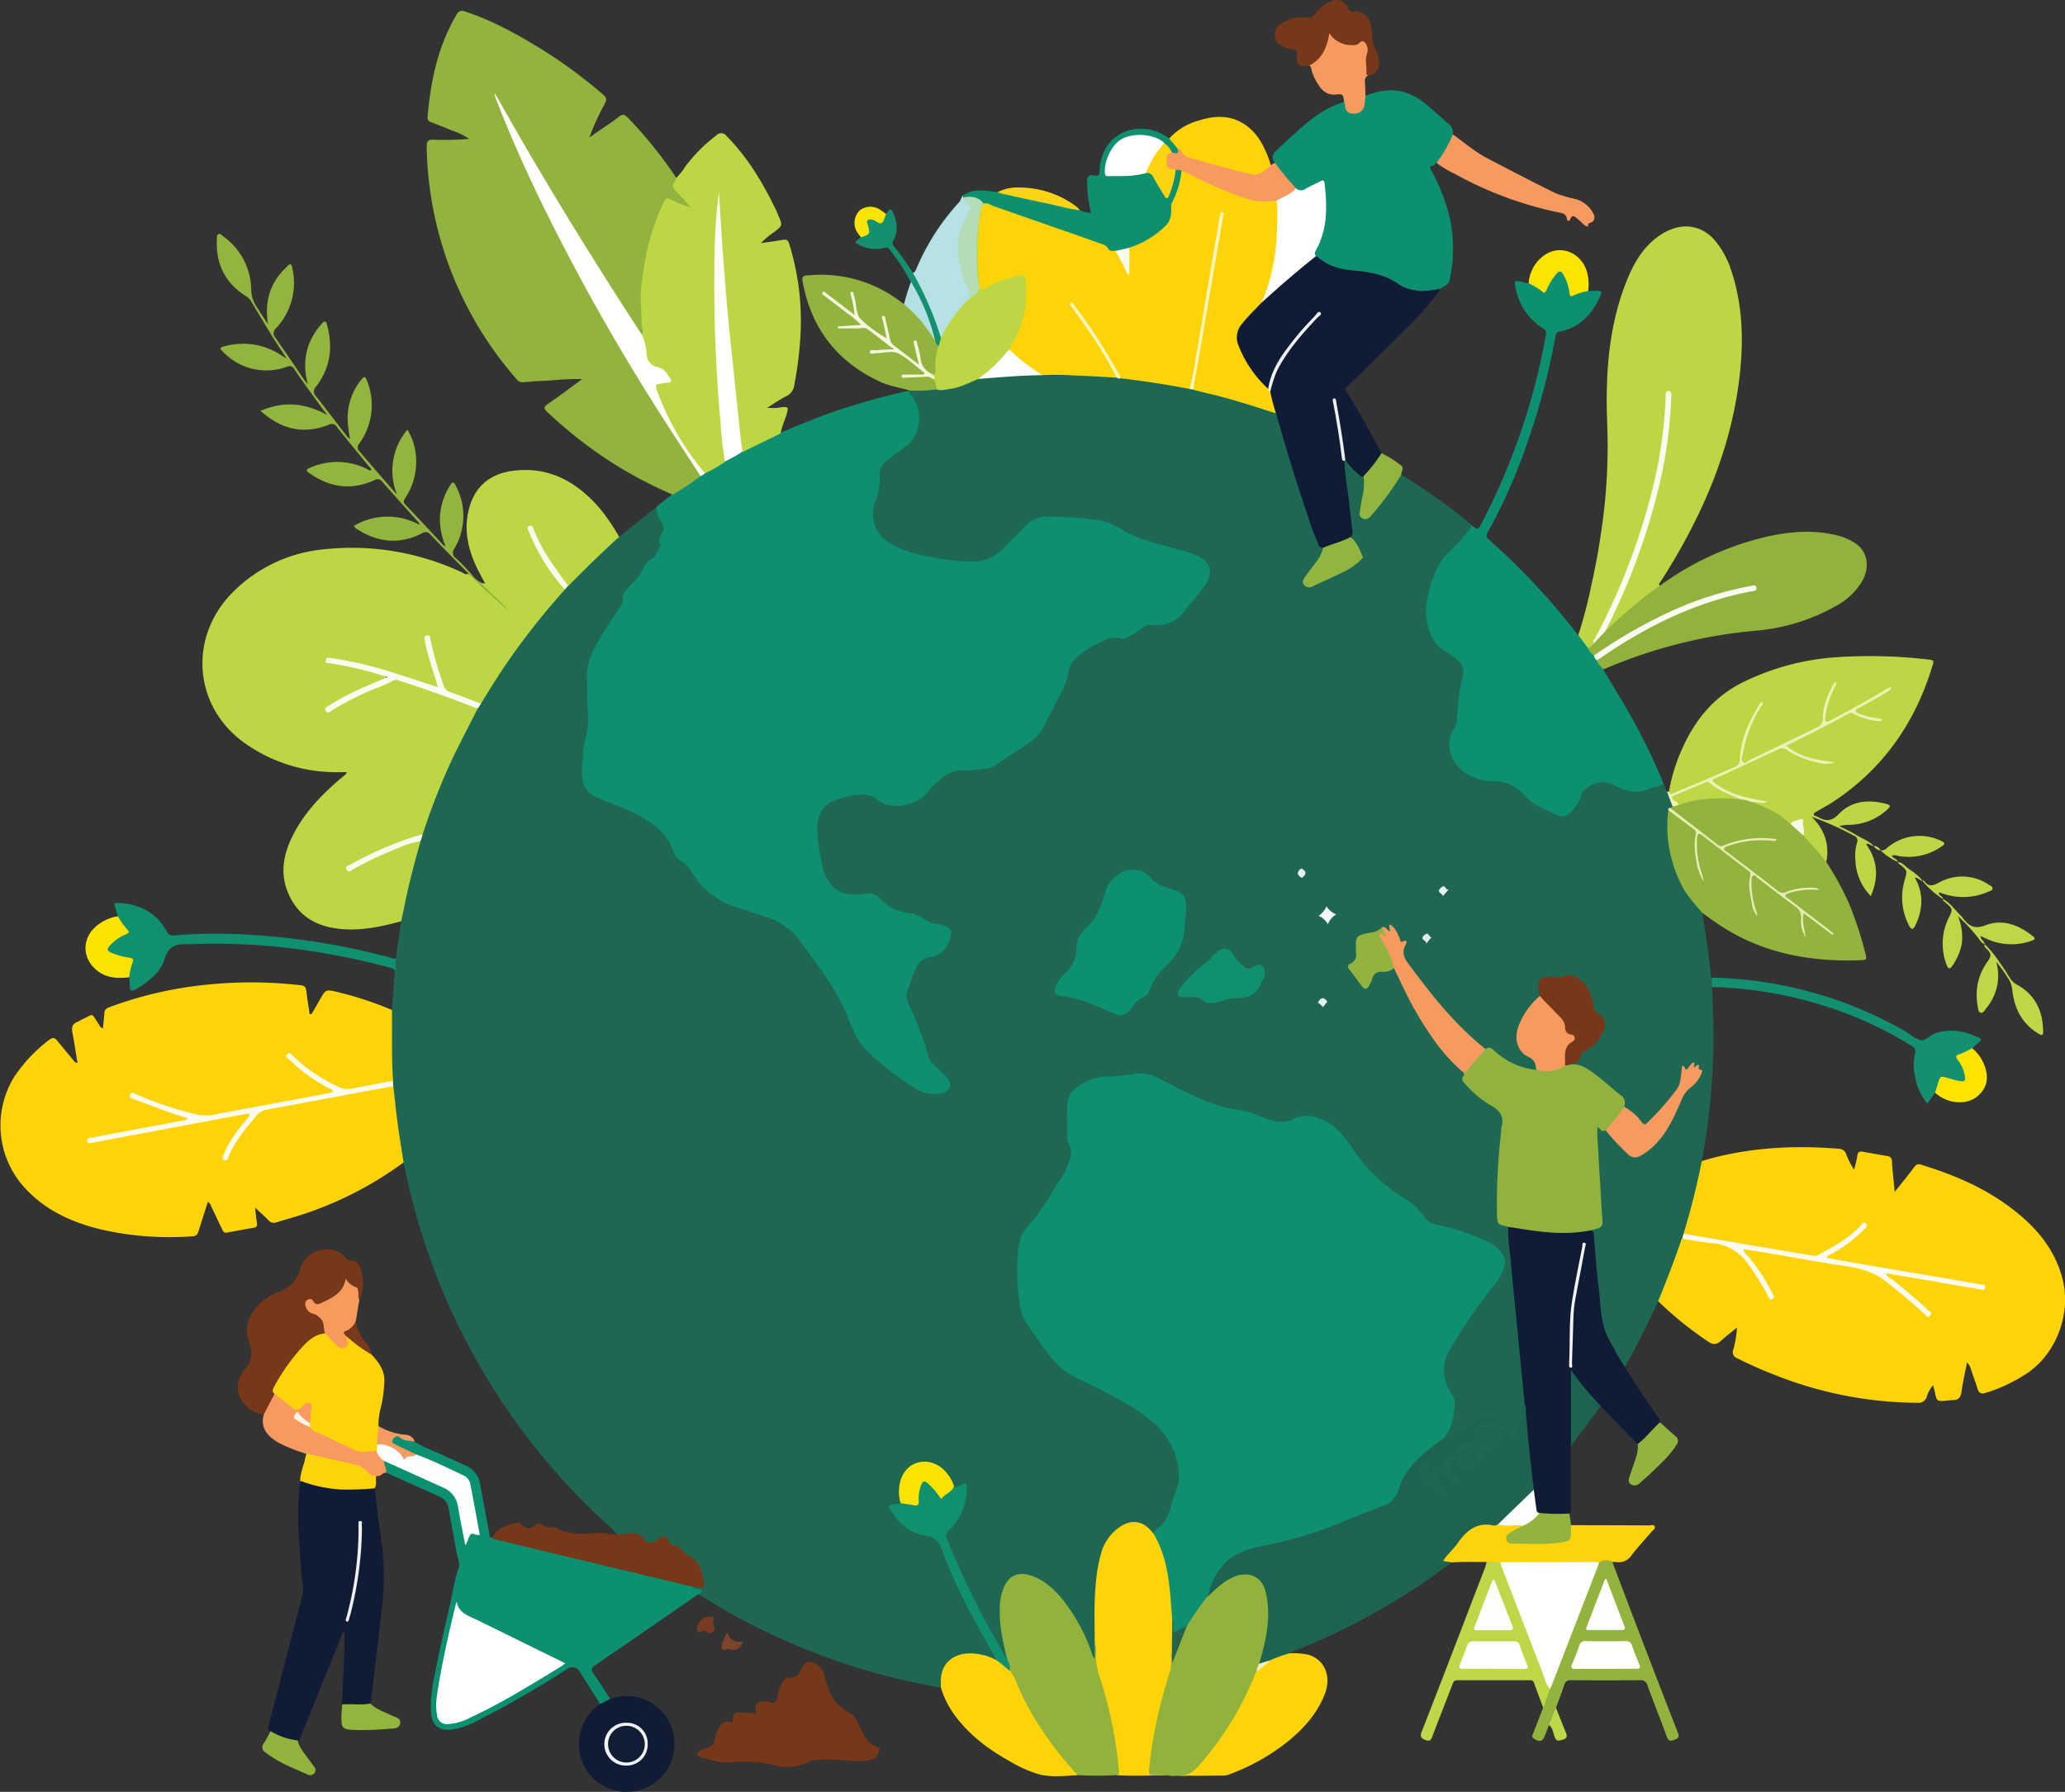 <svg id="Layer_1" data-name="Layer 1" xmlns="http://www.w3.org/2000/svg" viewBox="0 0 535.14 464.46"><rect x="0" y="0" width="535.14" height="464.46" fill="#333333" stroke="none"/><defs><style>.cls-1{fill:#1e6853;}.cls-2{fill:#0d8f70;}.cls-3{fill:#bdd744;}.cls-4{fill:#fed409;}.cls-5{fill:#92b33e;}.cls-6{fill:#0d9070;}.cls-7{fill:#1e6352;}.cls-8{fill:#101c35;}.cls-9{fill:#92b43e;}.cls-10{fill:#91b33e;}.cls-11{fill:#92b53e;}.cls-12{fill:#773719;}.cls-13{fill:#0e906f;}.cls-14{fill:#fdd30b;}.cls-15{fill:#0f906f;}.cls-16{fill:#bdd749;}.cls-17{fill:#12906f;}.cls-18{fill:#f89a60;}.cls-19{fill:#b7e2e5;}.cls-20{fill:#f89a5f;}.cls-21{fill:#fdd40a;}.cls-22{fill:#fbe300;}.cls-23{fill:#f89a5e;}.cls-24{fill:#bdd746;}.cls-25{fill:#fbe400;}.cls-26{fill:#fce300;}.cls-27{fill:#15906e;}.cls-28{fill:#91b53e;}.cls-29{fill:#edf1b8;}.cls-30{fill:#1d6351;}.cls-31{fill:#fbd317;}.cls-32{fill:#fae307;}.cls-33{fill:#b3e1e3;}.cls-34{fill:#f39c63;}.cls-35{fill:#bdd74a;}.cls-36{fill:#78391c;}.cls-37{fill:#773c22;}.cls-38{fill:#7d442c;}.cls-39{fill:#11906e;}.cls-40{fill:#f79a5f;}.cls-41{fill:#fefcf1;}.cls-42{fill:#fefcf2;}.cls-43{fill:#fbfcf1;}.cls-44{fill:#e7edb2;}.cls-45{fill:#fdfefb;}.cls-46{fill:#fcf7c2;}.cls-47{fill:#fafbef;}.cls-48{fill:#fafbee;}.cls-49{fill:#fdf7c4;}.cls-50{fill:#edf0f3;}.cls-51{fill:#f2f6f6;}.cls-52{fill:#e0ebea;}.cls-53{fill:#e6efee;}.cls-54{fill:#e8f2f1;}.cls-55{fill:#fffffd;}.cls-56{fill:#fcfcf1;}.cls-57{fill:#f6f9ea;}.cls-58{fill:#fdfdfd;}.cls-59{fill:#eceec5;}.cls-60{fill:#fff;}.cls-61{fill:#eff2f4;}.cls-62{fill:#fdfefe;}.cls-63{fill:#f1f3f5;}.cls-64{fill:#eff0f3;}.cls-65{fill:#25644a;}.cls-66{fill:#f5f7dc;}.cls-67{fill:#fff4e6;}.cls-68{fill:#b3dcb7;}.cls-69{fill:#fbd30e;}.cls-70{fill:#fafaee;}.cls-71{fill:#f1f4f6;}.cls-72{fill:#fffffe;}.cls-73{fill:#fefefc;}.cls-74{fill:#111c35;}</style></defs><path class="cls-1" d="M401.55,286.8a149.66,149.66,0,0,1,18.21,13c.5.73,0,1.24-.42,1.72a42.39,42.39,0,0,1-4.69,5.23,14.46,14.46,0,0,0-3.89,5.61c-1.53,4-2.9,8.07-2,12.51.62,3.18,1.82,5.88,4.81,7.53a13.27,13.27,0,0,1,3.18,2.47,4,4,0,0,1,1.27,3.81c-1.05,3.94-1.21,8-1.66,12a4.48,4.48,0,0,1-.56,1.85c-3.67,5.91,1.19,12.26,7.28,13,2.86.34,5.76.38,8.29,2.09a10,10,0,0,1,2.47,1.92c2.13,2.77,5.36,3.72,8.31,5.1a2.69,2.69,0,0,0,3-.66,9.4,9.4,0,0,0,2.43-3.54,6.53,6.53,0,0,1,9.22-3.58c.77.37,1.53.73,2.31,1.06,2.7,1.11,5.29.53,7.87-.43.82-.3,1.64-.8,2.57-.38l.89,1.88A7.39,7.39,0,0,1,472,372.7a1.07,1.07,0,0,1-.49.65.81.81,0,0,0-.44.81,34.55,34.55,0,0,0,1.73,14.69,26.66,26.66,0,0,0,5.83,9.8c.46.49,1.08.93.95,1.75.88,5.46,1.74,10.92,2.22,16.43,0,.13.15.25.23.37a1.93,1.93,0,0,1,.05,2.43c.35,6.72.53,13.45.24,20.18a181.31,181.31,0,0,1-2.87,24.91,2.81,2.81,0,0,1,0,2A146.38,146.38,0,0,1,475,483.64c-.11.46-.33.88-.4,1.35-1.55,5.06-3.51,10-5.52,14.86a2.49,2.49,0,0,1-.88,1.19c-2.4,4.91-4.65,9.89-7.39,14.63L459.53,518c-.76,0-.93-.67-1.24-1.13a75.52,75.52,0,0,1-3.69-6.65c-1.21-2.3-1.39-4.86-1.69-7.37-.71-6.17-1.41-12.34-1.85-18.54a9.86,9.86,0,0,0-.53-1.7c.28-.61.88-.59,1.4-.66a1.51,1.51,0,0,0,1.48-1.83c-.49-5.39-.61-10.81-1.08-16.2-.18-2-.15-4.06-.33-6.1s.19-2.34,2.19-1.46a3.2,3.2,0,0,1,1.4,1.09,49.74,49.74,0,0,0,4.53,4.76c1.45,1.47,2.14,1.52,3.94.42a19,19,0,0,0,6-6.17,51.4,51.4,0,0,0,3.83-7.77,7,7,0,0,1,2.37-3.18,8.52,8.52,0,0,0,2.36-2.87c.57-1,.22-1.71-1-2-.52-.12-.45-.52-.6-.82-.69.59-1,1.91-2.44,1.08.07,4.69-3,7.64-5.71,10.73-1.06,1.19-2.23,2.28-3.38,3.38-.59.57-1.16.72-1.77,0a29.89,29.89,0,0,0-4.55-4.3c.24-1.7-.72-2.73-2-3.68-2.08-1.6-4.07-3.32-6.15-4.93-1.53-1.19-3.37-1.63-5-2.53,1.44-1.76,2.55-3.78,4.69-5a7.28,7.28,0,0,0,3-4.32,2.52,2.52,0,0,0-1-3.15,4.44,4.44,0,0,1-2-3.48,8.51,8.51,0,0,0-3.61-6,3.35,3.35,0,0,0-3.24-.53,5.78,5.78,0,0,1-3.08.23c-2.73-.44-3.58.41-3.27,3.2a3,3,0,0,1,0,1.34c-1.1,1.4-2.31,2.72-3.31,4.21a14.87,14.87,0,0,0-2.22,4.69,5.81,5.81,0,0,0,3.06,6.89c1.53.83,1.85,1.56,1.49,3.4-.63.53-1.31.3-2,.11a21.19,21.19,0,0,1-8.91-4.61,2.58,2.58,0,0,0-2.29-.71,20.31,20.31,0,0,1-4.4-3.53c-6.23-5.66-11.24-12.36-16.27-19a3.92,3.92,0,0,1-.62-4.05c.17-.46.55-1.06-.5-1.1-.56,0-.68-.66-.89-1.1a10.24,10.24,0,0,0-1.6-2.88c-.38,1.46-.38,1.46-1.61.65a1,1,0,0,0-.82-.28,10.66,10.66,0,0,1-4.43,1.63c-1.58.22-2.05.8-2.11,2.37,0,.84,0,1.69,0,2.53a2.44,2.44,0,0,1-1.14,2.42c-.85.51-.83,1.15-.23,1.85.94,1.1,1.73,2.3,2.56,3.48.58.82,1.23.88,1.52,0,.87-2.7,2.7-3.85,5.44-3.85.43,0,.8-.38,1.27-.41.74.12.83.8,1.06,1.32a102.63,102.63,0,0,0,7.3,13.69,50.31,50.31,0,0,0,7.44,9.5A23.52,23.52,0,0,1,418,441.8c-.33,2.4,1.31,3.64,2.87,4.95a42.65,42.65,0,0,0,6,4.45,2.61,2.61,0,0,1,1.31,2.89,183.75,183.75,0,0,0-1.41,23.21c0,.45,0,.9,0,1.35.09,1.3.26,2.52,2,2.59a.81.81,0,0,1,.74.65c.57,4.9,1,9.82,1.46,14.73q.81,8.42,1.65,16.83c.41,4.26.86,8.53,1.31,12.79a3.78,3.78,0,0,1-.09,1.34,2.59,2.59,0,0,0-.63,2.52,3.26,3.26,0,0,1-1.18,3.62c-.76.52-.35,1,.1,1.47.69.69,1,1.4.1,2.17s-1.54.38-2.23-.26a8.27,8.27,0,0,0-2.23-1.81c.76,1.35.19,2.37-.57,3.28a3.76,3.76,0,0,1-3,1.45c-1.3,0-2.64-.15-3.48,1.1-.19.17.12.3,0,.17s0,0,.06-.12a1.33,1.33,0,0,1,1.85-.43c.76.52.55,1.34.24,2-1.15,2.62-4.4,3.23-6.77,1.32-.29-.23-.43-1-1-.55s-.25,1,.08,1.48a19.07,19.07,0,0,0,1.61,1.76,1.19,1.19,0,0,1,0,1.85,1.32,1.32,0,0,1-1.88.14c-.75-.51-1.13-1.4-1.9-1.89-.4-.26-.79-.74-1.31-.23s-.28,1,.14,1.43a26,26,0,0,1,1.72,2.08,1.35,1.35,0,0,1-.21,2.1c-.74.64-1.37.31-2-.29-.41-.43-.74-.94-1.14-1.38a2,2,0,0,0-1.91-.92,1.16,1.16,0,0,1-1.44-1.15,3.82,3.82,0,0,0-.78-2.47,2.37,2.37,0,0,1,1.25-3.53,1.65,1.65,0,0,1,1.69.24,1.22,1.22,0,0,1,.13,1.63c-.09.18-.14.38.09.8a15.08,15.08,0,0,0,2.94-2.75,3.62,3.62,0,0,1,1.87-1.64c.69-.22.86-.91,1.24-1.42,1.11-1.5,2.42-2.65,4.65-2.29-.43-1.51.31-2.68,1.13-3.79s2.31-1.24,3.7-1.19c-1-.92-1.27-1-2.37-.15a55.29,55.29,0,0,1-8.56,4.56c-.41.2-.89.55-1.37.07.44-1.38,1.29-2.56,1.7-4a15.66,15.66,0,0,0,.69-4,8.33,8.33,0,0,0-1.16-4.19,11.22,11.22,0,0,1,.3-11.44,154.32,154.32,0,0,1,11.64-16.85,11.5,11.5,0,0,0,2.06-3.78,4,4,0,0,0-1.33-4.57,13.34,13.34,0,0,0-3.23-2.14A51.45,51.45,0,0,0,412,482a8.27,8.27,0,0,1-5.6-3.62,11.1,11.1,0,0,0-3.76-3.39c-6.46-3.67-11.19-9.05-15.27-15.12a15.32,15.32,0,0,0-5.69-5.18,8.75,8.75,0,0,0-8.18-.38c-2.1,1-4.17.69-6.27,0-2.33-.73-4.5-2-6.94-2.3-5.75-.72-11-2.94-16-5.55-2.08-1.08-4.2-2.07-6.28-3.17a8.27,8.27,0,0,0-4.94-.83c-3.07.36-6.13.75-9.22.92a10.45,10.45,0,0,0-7.53,4.14c-1,1.17-.87,2.75-.89,4.17,0,3.38-.37,6.8,1,10.05a3.08,3.08,0,0,1-.06,1.92,17.24,17.24,0,0,1-2.6,5.84c-1.77,2.53-3.26,5.25-5,7.82a37.14,37.14,0,0,1-3.59,4.58,8.11,8.11,0,0,0-2.14,4.36,46.38,46.38,0,0,0,.65,17.53,7,7,0,0,0,1.24,2.7c1.49,2,2.74,4.16,4.18,6.2a26.53,26.53,0,0,0,11.74,9.37,86.36,86.36,0,0,1,14.07,7.9,20.46,20.46,0,0,1,9.4,14.48,9,9,0,0,1-.37,4.72c-1,2.46-1.44,5.07-2.52,7.51a11.11,11.11,0,0,1-4.08,4.63c-.55-.07-.83-.52-1.19-.85-2.41-2.15-4.86-2.28-7.45-.35a12,12,0,0,0-4.54,6.69A47.33,47.33,0,0,0,322.57,578c-.09,3.84,0,7.69,0,11.53-.07,1.14,0,2.29-.07,3.43,0,.35-.1.79-.48.84s-.6-.34-.7-.67a52.28,52.28,0,0,0-2-4.83A35.06,35.06,0,0,0,311,576a13.06,13.06,0,0,0-6.54-3.69,4.56,4.56,0,0,0-5.35,2.78c-1.42,3.07-1.28,6.31-1,9.55a43.4,43.4,0,0,0,1.39,7.48,2.73,2.73,0,0,1,.11,1.33c-.8,1-1-.08-1.2-.42-1.32-2-2.36-4.17-3.55-6.25a200,200,0,0,1-11.33-23.73,2.31,2.31,0,0,1,.56-2.93,14.44,14.44,0,0,0,4.38-9.57c.13-1.66-.17-1.86-1.58-1.05-.84.49-1.27.33-1.58-.51a13.29,13.29,0,0,0-2.05-3.46,6.89,6.89,0,0,0-7.72-2c-2.32,1-3.85,3.86-3.73,7a11.72,11.72,0,0,1,.11,3,1.9,1.9,0,0,1-1.17.6c-1.51.36-1.59.5-.65,1.78,2.38,3.22,5.34,5.57,9.5,5.8a2.68,2.68,0,0,1,2.67,2.1c1.5,4.23,3.38,8.31,5.27,12.39,2.62,5.66,5.76,11,8.79,16.49.27.49.8,1,.29,1.63-.7.13-1.22-.32-1.82-.55a11,11,0,0,0-8-.35,6,6,0,0,0-4.1,5.66c0,.73.19,1.51-.42,2.13a168.87,168.87,0,0,1-47-15.29,157.83,157.83,0,0,1-15.58-8.78.73.73,0,0,1,.57-.91c-.82-.39-2.17.19-2.68-1.22a3.68,3.68,0,0,1,2.94.27,12.77,12.77,0,0,0-1.11-5.12,4.72,4.72,0,0,0-2.28-2.46,7,7,0,0,1-1.89-1.45c-.31-.32-.59-.78-1-.88a4.41,4.41,0,0,1-3.15-2.67c-.22-.49-.71-.49-1.15-.19-.29.2-.56.42-.85.62-1.94,1.34-2.51,1.36-4.1-.28-1.31-1.36-2.84-1.22-4.44-1.06-.72.08-1.48.43-2.12-.23-2-2.3-4.38-4.18-6.55-6.3a171.31,171.31,0,0,1-48.57-88.77c-.09-.44-.23-.87-.34-1.3a3.52,3.52,0,0,1-.81-2.19,138,138,0,0,1-2-15.81c0-.6-.18-1.18-.23-1.78s0-1.11-.09-1.66c-.6-5.55-.18-11.13-.28-16.7a2,2,0,0,1,.4-1.4c.25-3.22.51-6.44.76-9.66a4.48,4.48,0,0,0-.19-1.89,1.86,1.86,0,0,1,.42-1.67l1.44-9.84a5.12,5.12,0,0,1,.22-2.77,142.63,142.63,0,0,1,4.43-17.9c.15-.53.35-1,.51-1.55a177.18,177.18,0,0,1,14.33-32.85c.28-.51.6-1,.91-1.48a174.77,174.77,0,0,1,12-17.88c3.1-4,6.34-7.95,9.81-11.68a8.24,8.24,0,0,1,.8-1q4.24-4.23,8.46-8.47c1.2-1.2,2.6-2.17,3.77-3.41a2.18,2.18,0,0,1,1.29-.71c2.77-2.23,5.53-4.46,8.31-6.68.42-.34.9-.61,1.34-.91.78,1.5,1.33,3.09,2.05,4.62a2.7,2.7,0,0,1-.3,2.44,3.93,3.93,0,0,0-.38,2.28,4.47,4.47,0,0,1-1.47,3.59,14.11,14.11,0,0,0-3.75,4.78c-.5,1.21-1.63,2-2.53,2.93a6.25,6.25,0,0,0-2,3.73c-.23,1.89-1.62,3.28-2.67,4.79-2.54,3.65-4.91,7.37-6.21,11.68a5.25,5.25,0,0,0-.29,1.61c.11,3.69-.23,7.38.25,11.06.29,2.27-.35,4.46-.74,6.67a38.1,38.1,0,0,0-.71,10.11,5.41,5.41,0,0,0,3.09,4.45c2.69,1.47,5.7,2.12,8.42,3.49a59.86,59.86,0,0,1,7,4c2.05,1.4,3.23,3.5,4.35,5.62a10.7,10.7,0,0,0,3.48,4.38,8.15,8.15,0,0,1,2.23,2.79c2.88,4.68,7.18,7.39,12.33,8.89a76.74,76.74,0,0,1,9.59,3.37c2.85,1.25,4.74,3.61,6.54,6a117.66,117.66,0,0,1,9.82,14.81,29.58,29.58,0,0,1,2.16,4.77,19.87,19.87,0,0,0,6,9.29c3.66,3.08,7.21,6.31,11.51,8.54a9.4,9.4,0,0,0,5.35,1.05,2.49,2.49,0,0,0,2.29-1.45,2,2,0,0,0-.83-2.38c-3.61-2.76-5.26-6.61-6.35-10.86a38.34,38.34,0,0,0-3-7.46,5.7,5.7,0,0,1-.37-4.89,50,50,0,0,1,1.91-5,6.35,6.35,0,0,1,4.52-3.58,6.15,6.15,0,0,0,4.57-5.09,1.75,1.75,0,0,0-1-1.86,5.45,5.45,0,0,0-2-.63,9,9,0,0,1-4-1.56,7.69,7.69,0,0,0-3.32-1.3,13.23,13.23,0,0,1-8.14-4,3.54,3.54,0,0,0-3.31-1,17.75,17.75,0,0,1-1.93.18c-5.38.37-8.22-2.45-9.4-6.93a39.8,39.8,0,0,1-1.52-10.94c.07-3.18,1.29-5.89,4.59-7.22a18,18,0,0,1,7.88-1.45,8.16,8.16,0,0,1,4,1.44,9.3,9.3,0,0,0,11.8-1.76,19.7,19.7,0,0,1,6.34-5.38c2-.94,4.21-.72,6.32-.86,2.71-.18,5.2-.62,7.34-2.48a30.53,30.53,0,0,1,4.5-2.94,17.42,17.42,0,0,0,7.38-8.36c1.08-2.52,2.38-4.94,3.62-7.4A11.44,11.44,0,0,0,315,337.9a5.9,5.9,0,0,1,2.19-3.94,22.41,22.41,0,0,1,9.08-5,2.55,2.55,0,0,1,1.18-.16c2.6.61,4.5-.82,6.4-2.21a4.39,4.39,0,0,1,3-1.14,9,9,0,0,0,8.48-3.68c1.54-2,3.28-3.9,4.76-6,2.56-3.54,1.69-6.43-2.41-8a66,66,0,0,0-8-2.34,42.52,42.52,0,0,1-11-4.25,19.53,19.53,0,0,0-9.42-2.6c-3.08-.05-6.14-.61-9.24-.56a7.3,7.3,0,0,0-5.36,2.25c-1.7,1.76-3.52,3.4-5.16,5.21a12.57,12.57,0,0,1-10.75,4.21A58.66,58.66,0,0,1,272,306.48c-2.78-1-5.2-2.53-6.65-5.26a8.45,8.45,0,0,1-.58-7.35,16.91,16.91,0,0,0,1.21-7,4.13,4.13,0,0,1,1.61-3.66,43.65,43.65,0,0,1,5-3.78c3.83-2.36,4.81-9.86,1.84-12.81-.39-.39-1-.8-.56-1.53a.37.37,0,0,1,.27-.07,1.93,1.93,0,0,1,1.51-.42,46.41,46.41,0,0,0,5.14-.22,17.26,17.26,0,0,0,8.79-1.81,7.25,7.25,0,0,1,2.5-.92,139.08,139.08,0,0,1,16.44-1,8.1,8.1,0,0,1,2.81-.27c5.4.46,10.84.22,16.22.94a8.41,8.41,0,0,1,1.31.25,139.51,139.51,0,0,1,17.74,2.64c.31.12.65.13,1,.23a190.86,190.86,0,0,1,19.2,5.32,7.29,7.29,0,0,1,2.42,1.11,14.68,14.68,0,0,1,1.44,4.06c2.17,7.36,4.37,14.71,6.89,22,.78,2.26,1.53,4.53,2.42,6.75a4.25,4.25,0,0,0,1.37,1.91c.51,1-.13,1.73-.55,2.47a31,31,0,0,1-3.07,4.4,7,7,0,0,0-.78,1.09c-.27.48-.57,1-.18,1.53a1.25,1.25,0,0,0,1.63.29c3.91-1.7,7.92-3.24,11.37-5.84,1.52-1.15,1.54-1.53.6-3.24-.66-1.21-1.51-2.3-2.15-3.52.38-2.55-.26-5-.51-7.53-.35-3.4-.81-6.78-1.26-10.17a4.33,4.33,0,0,1,0-1.48,1,1,0,0,1,.37-.59c1,.22,1.39,1.19,2.06,1.79a13.53,13.53,0,0,0,3.2,2.59c.51,2.1,0,4.16-.35,6.21-.14.84-.34,1.66-.46,2.5-.09.6-.28,1.25.41,1.6a1.44,1.44,0,0,0,1.84-.6c1.19-1.47,2.46-2.89,3.58-4.42a55.87,55.87,0,0,0,3.39-4.93C400.74,287.3,400.88,286.73,401.55,286.8Z" transform="translate(-38.43 -163.77)"/><path class="cls-2" d="M273.91,265.06a2.7,2.7,0,0,0,.28.67,9.76,9.76,0,0,1,.5,12.32c-1.16,1.61-3.07,2.34-4.52,3.64-.48.43-1.06.73-1.57,1.13-1.42,1.11-2.45,2.31-2.22,4.38a15.72,15.72,0,0,1-1.15,6.71,8.73,8.73,0,0,0,3.59,10.53,26.27,26.27,0,0,0,8.46,3.19,60.16,60.16,0,0,0,12.51,1.69,11.35,11.35,0,0,0,8.85-3.57c1.9-2,3.89-3.87,5.8-5.84a7.17,7.17,0,0,1,5.48-2.25,103.25,103.25,0,0,1,12.91.94,16.09,16.09,0,0,1,6.36,2.45c4.36,2.68,9.31,3.64,14.13,5a25.63,25.63,0,0,1,5.91,2c2.79,1.59,3.59,4.16,1.77,7-1.63,2.56-3.79,4.73-5.61,7.14-2.2,2.91-5.05,3.83-8.48,3.56a3.38,3.38,0,0,0-2.59.89,17.73,17.73,0,0,1-3.52,2.23,2.71,2.71,0,0,1-1.85.45c-2.75-.78-4.92.73-7.17,1.8a17.45,17.45,0,0,0-3,2c-1.68,1.25-3.14,2.53-3.47,4.91-.5,3.5-2.65,6.41-4.09,9.57-.6,1.3-1.41,2.51-1.94,3.84a11.47,11.47,0,0,1-4.25,4.87c-2.66,2-5.63,3.53-8.24,5.6-1.29,1-3,1.1-4.54,1.28a22,22,0,0,1-3.86.25c-3.37-.23-5.57,1.62-7.81,3.67-1.36,1.25-2.24,3-3.87,3.91-2.93,1.69-7.76,2.64-10.91,0-1.71-1.45-4-1.38-6.17-1.12a21,21,0,0,0-5.4,1.58c-2.89,1.21-3.78,3.67-3.95,6.3-.23,3.61.69,7.18,1.36,10.73a10,10,0,0,0,2.15,4.54c2.32,2.8,5.44,2.82,8.62,2.4a4.42,4.42,0,0,1,4.27,1.45,11.2,11.2,0,0,0,6.78,3.43,10.69,10.69,0,0,1,5,2,6.93,6.93,0,0,0,3.23,1c3.26.61,3.91,1.82,2.53,4.75a5.84,5.84,0,0,1-4.75,3.74c-2.54.36-3.65,2.53-4.46,4.75-.48,1.3-.84,2.66-1.38,3.94a3.74,3.74,0,0,0,.15,3.3,83.83,83.83,0,0,1,5.31,14,3.86,3.86,0,0,0,1.05,1.6c1.2,1.19,2.42,2.37,3.59,3.6,1.58,1.66,1.13,3.47-1.08,4.08a8.74,8.74,0,0,1-6.49-.9,53.52,53.52,0,0,1-8.6-6.13,37.24,37.24,0,0,1-5.75-5.4c-2-2.48-2.86-5.53-4.13-8.37a70.16,70.16,0,0,0-7.32-12.27c-1.71-2.37-3.42-4.74-5.2-7.07a16.77,16.77,0,0,0-8.14-5.46c-3.6-1.29-7.33-2.19-10.83-3.75a19.64,19.64,0,0,1-7.77-6.8c-1.1-1.51-1.94-3.21-3.71-4.16a4.48,4.48,0,0,1-1.82-2.51c-2-5.29-6.33-7.93-11.06-10.23-3-1.49-6.34-2.32-9.35-3.88a5.57,5.57,0,0,1-3-3.86c-.52-2.28-.1-4.63,0-6.95.21-3.52,1.71-6.9,1.34-10.46-.34-3.19-.15-6.37-.27-9.55-.12-3.42,1.21-6.32,2.84-9.24a94.78,94.78,0,0,1,5.54-8.61,4.52,4.52,0,0,0,.94-2.93c-.06-1.17.85-1.89,1.55-2.61,1.49-1.55,3.07-3,3.8-5.1a4.79,4.79,0,0,1,2.13-2.25c1.31-.82,1.38-2.32,2.25-3.34.06-.07.12-.23.08-.28-1.08-1.48.23-2.57.61-3.8.32-1-.35-1.83-.75-2.65a7.09,7.09,0,0,1-1.05-3.37l4.15-3.26a6.33,6.33,0,0,1,2.28-1.83q2.44-1.55,4.78-3.24a11.26,11.26,0,0,0,1.4-.87c1.72-.95,3.39-2,5.06-3,1.57-.68,3-1.69,4.51-2.42,2.79-1.3,5.44-2.87,8.25-4.12.53-.23,1-.66,1.67-.46,4.47-1.8,8.9-3.73,13.46-5.33A179.1,179.1,0,0,1,273.91,265.06Z" transform="translate(-38.43 -163.77)"/><path class="cls-3" d="M184.82,316.6a187.62,187.62,0,0,0-14.56,18.33c-2.55,3.68-4.9,7.49-7.24,11.31-1.12.29-2-.47-3-.78-1.62-.51-3.17-1.22-4.79-1.73a3.38,3.38,0,0,1-2.38-2.43,96.4,96.4,0,0,1-3.2-11.06c-.07-.37-.08-.81-.54-1-.48.51-.14,1,0,1.54a79.75,79.75,0,0,0,2.64,9.2c.21.63.78,1.39.24,2s-1.42.11-2.1-.13c-5-1.79-10.11-3.43-15.26-4.82a78,78,0,0,0-9.8-2.08,2.44,2.44,0,0,0-1.32.07,2.33,2.33,0,0,0,1.63.57,86.93,86.93,0,0,1,11.93,2.83,3.29,3.29,0,0,1,1.09.46c.51.4.54.82,0,1.21a4.31,4.31,0,0,1-1,.42,85,85,0,0,0-12.73,6.28,2.69,2.69,0,0,0-.94.73c-.06.09-.06.19.06.35,1.68-.68,3.17-1.75,4.79-2.57,3.07-1.56,6.19-3,9.39-4.29a1.82,1.82,0,0,0,.55-.23c1.84-1.57,3.74-1,5.73-.29,5.57,1.89,11.13,3.83,16.59,6,.59.23,1.29.32,1.59,1-2.13,4.22-4.33,8.41-6.39,12.66a169.46,169.46,0,0,0-7.91,20.13c-3.39,1.16-6.79,2.28-10.08,3.73a84.37,84.37,0,0,0-8,4c-.35.21-.85.31-.92,1a4.74,4.74,0,0,0,2.31-.93,84.39,84.39,0,0,1,14.51-6.29c.57-.19,1.15-.41,1.69.07-1.58,5.65-3.12,11.32-4.23,17.09-.23,1.21-.51,2.42-.78,3.63-4.77,1.28-9.58,2.34-14.57,2.07-6.48-.35-11.72-2.79-14.54-9-2.26-4.93-1.57-9.82.67-14.57,2.93-6.22,7.55-11.07,12.71-15.47l1.48-1.25c.06-.05,0-.18.11-.45-.55,0-1.06,0-1.58,0a40.87,40.87,0,0,1-25-7.65c-13.06-9.44-14.44-27.18-3.13-38.76a38.39,38.39,0,0,1,23.94-11.36,67.26,67.26,0,0,1,35.67,6c.48.22,1,.74,1.58.32a20.53,20.53,0,0,1,3.11,2.78c2.24,2,4.46,4.12,6.62,6.26-1.79-1.78-3.64-3.49-5.48-5.21-.41-.38-1-.68-.91-1.43l1.1.2c-.85-1.62-1.71-3.11-2.42-4.67-2.3-5-3.23-10.27-1.5-15.68s5.72-8.23,11.23-8.92c9.42-1.17,16.55,3,22.48,9.86a56.12,56.12,0,0,1,4.94,7.28c-4.57,4.09-8.92,8.4-13.23,12.76-.87-.29-1.27-1.07-1.75-1.74-2.82-4-5.68-7.92-7.45-12.52a.94.94,0,0,0-.59-.64c-.37.61,0,1.09.22,1.56a50.49,50.49,0,0,0,6.19,10.67A16.13,16.13,0,0,1,184.82,316.6Z" transform="translate(-38.43 -163.77)"/><path class="cls-4" d="M140,425.57c.07,6.11-.13,12.22.29,18.32a1.37,1.37,0,0,1-1.12.64c-3.14.6-6.27,1.21-9.41,1.78a6.33,6.33,0,0,1-3.52-.38c-4.34-1.71-7.91-4.6-11.46-7.52a2.8,2.8,0,0,0-1.44-.91,11.24,11.24,0,0,0,2.14,2.2,41.21,41.21,0,0,0,8.1,5.61,4.09,4.09,0,0,1,.9.53c.65.55.51,1-.17,1.4a3.69,3.69,0,0,1-1.15.31c-9.65,1.85-19.32,3.59-29,5.5a15,15,0,0,1-6.79-.46,86.56,86.56,0,0,1-12.58-4.34,2.84,2.84,0,0,0-1.92-.46c.3.6.87.69,1.34.88,3.58,1.39,7.18,2.74,10.85,3.87.24.08.49.13.72.22.55.21,1.29.39,1.2,1.11s-.79.68-1.32.77c-4.43.77-8.83,1.67-13.25,2.46-3.14.57-6.28,1.14-9.41,1.8a1.73,1.73,0,0,0-1.2.53,20.28,20.28,0,0,0,4.31-.59c11.51-2.25,23.06-4.26,34.55-6.58a4,4,0,0,1,.59-.1c.69,0,1.53-.27,1.94.41s-.36,1.25-.77,1.76A47.55,47.55,0,0,0,98,460.69a9.13,9.13,0,0,0-1.29,3c.59-.27.68-.72.86-1.07a44,44,0,0,1,7.34-10.16,5.1,5.1,0,0,1,3-1.54c10.11-1.82,20.2-3.78,30.3-5.7.71-.13,1.45-.5,2.15.07.37,3.26.69,6.53,1.13,9.78s1,6.68,1.54,10a93.09,93.09,0,0,1-26,13.43c-2.31.77-4.67,1.39-7,2.12a1.77,1.77,0,0,1-2-.52c-1.06-1.09-2.21-2.1-3.5-3.31.17,1.43.27,2.7.48,3.94.13.74-.05,1.14-.81,1.28-2.35.41-4.7.84-7,1.27-.8.15-1-.47-1.27-1-.87-1.8-1.69-3.61-2.58-5.4-.25-.51-.34-1.15-1.06-1.58-.81,2.56-1.62,5.06-2.4,7.57-.24.78-.52,1.29-1.49,1.35a80,80,0,0,1-23.91-1.79c-7.69-1.89-14.63-5.09-20-11.15A24,24,0,0,1,42.05,443a39.37,39.37,0,0,1,9.19-9.73c.86-.65,1.35-.54,2,.22,1.44,1.78,2.91,3.54,4.38,5.3a.94.94,0,0,0,.88.46c-.43-2.64-.8-5.26-1.31-7.86-.26-1.32,0-2.23,1.29-2.73.42-.15.77-.46,1.18-.64,3.36-1.46,2.23-1.89,4.36,1.22.27.39.4.91,1.07,1.09.13-1.32.31-2.58.38-3.85a1.55,1.55,0,0,1,1.11-1.56,99,99,0,0,1,21.09-5.38,111.9,111.9,0,0,1,27.73-.49c2.27.22,2.28.26,2.55,2.58.19,1.68.48,3.34.73,5,.51.17.61-.24.78-.52.63-1.07,1.25-2.15,1.87-3.23,1.55-2.71,1.55-2.69,4.66-1.94A88.38,88.38,0,0,1,140,425.57Z" transform="translate(-38.43 -163.77)"/><path class="cls-4" d="M474.72,483.55a192.7,192.7,0,0,0,4.73-18.83c11.62-3.49,23.5-4.17,35.53-3.18a2,2,0,0,1,1.83,1.25,21.31,21.31,0,0,0,2.11,4.18c.31-1.31.66-2.4.81-3.5s.56-1.32,1.49-1.15c2.1.37,4.21.75,6.33,1.1.93.15,1.17.71,1.2,1.57,0,1.25.18,2.49.3,3.73s.23,2.37.39,4c1.44-1.81,2.67-3.33,3.87-4.87,2.2-2.83,1.46-2.66,5-1.53,8.36,2.69,16.25,6.35,23.09,12,5.47,4.48,9.66,9.83,11.51,16.86,2.34,8.91-1.49,19.38-9.12,24.52A41.67,41.67,0,0,1,553,524.82c-1.17.38-1.74.09-2.09-1.07-.56-1.81-1.23-3.58-1.83-5.38a2.74,2.74,0,0,0-.91-1.4c-.5,2.57-1.07,5-1.41,7.49-.19,1.43-.72,2.2-2.19,2.23-.55,0-1.09.1-1.64.14-2.59.22-2.59.22-3.13-2.42-.1-.47-.26-.94-.44-1.58a8.88,8.88,0,0,0-1.64,3.06,2.18,2.18,0,0,1-2.27,1.5,101.46,101.46,0,0,1-33.41-5.84,119.22,119.22,0,0,1-13.33-5.66,1.71,1.71,0,0,1-1.09-2.33,26.13,26.13,0,0,0,.94-5.68c-1.32,1.1-2.7,2.13-4,3.31-1.1,1-2,1.35-3.42.36a90.57,90.57,0,0,1-13-10.51c2.18-5.34,4.27-10.72,6.11-16.19.48-.45,1-.21,1.56-.13,3.21.5,6.39,1.14,9.59,1.63a7,7,0,0,1,3.56,2.08c3.14,2.88,5.24,6.51,7.34,10.14a7.49,7.49,0,0,0,.6,1,.56.56,0,0,0,.29.18c.24-.41,0-.73-.21-1a43.78,43.78,0,0,0-5.66-8.6,8.88,8.88,0,0,1-1.17-1.55c-.48-.89-.21-1.33.81-1.26,1.65.12,3.25.52,4.88.79,8.31,1.39,16.61,2.82,24.91,4.24a10.16,10.16,0,0,1,3.62,1.37c4.45,2.73,8.28,6.23,12.17,9.65a8.57,8.57,0,0,0,1,.89c.09.05.19.06.54-.05-1.17-1.17-2.26-2.25-3.43-3.27-2.1-1.83-4.26-3.61-6.47-5.31a5.79,5.79,0,0,1-.8-.67c-.28-.29-.65-.6-.48-1s.75-.42,1.18-.35c2.51.39,5,.87,7.52,1.3,5.11.89,10.22,1.76,15.34,2.58a1.36,1.36,0,0,0,1-.09,5,5,0,0,0-2.06-.63c-8.27-1.37-16.52-2.8-24.79-4.19-3.93-.66-7.85-1.39-11.79-2-.64-.1-1.61,0-1.76-.82s.78-1.06,1.35-1.38a32,32,0,0,0,7.55-5.58,1.84,1.84,0,0,0,.82-1.44,31.49,31.49,0,0,1-4.52,3.89,68,68,0,0,1-6.67,4,3.72,3.72,0,0,1-2.46.36c-5.07-.79-10.13-1.67-15.19-2.55-5.45-.95-10.93-1.78-16.36-2.84C475.66,484.06,475,484.13,474.72,483.55Z" transform="translate(-38.43 -163.77)"/><path class="cls-5" d="M220,287.16a66.52,66.52,0,0,1-7.24,4.83,109.74,109.74,0,0,1-17.59-9.51,115.93,115.93,0,0,1-14.93-11.94c-.84-.79-1-1.2.08-2,2.94-2,5.79-4.18,9-6.52a77.37,77.37,0,0,0-8.31.38c-2.34.09-4.68.25-7,.45a1.89,1.89,0,0,1-1.76-.86A93.8,93.8,0,0,1,149,201.75c0-1.4.41-1.8,1.77-1.76a87.3,87.3,0,0,0,9.28-.21,19.16,19.16,0,0,0-4.68-2.25c-1.7-.72-3.42-1.4-5.14-2.06-.61-.23-1-.48-1-1.27.77-9.38,2.67-18.43,7.53-26.66a1.55,1.55,0,0,1,2.18-.78c6.84,2.2,13.06,5.66,19.16,9.36a126,126,0,0,1,16.52,12.08c.86.73,1.19,1.27.54,2.45a64.71,64.71,0,0,0-4,8.76l4.33-3a39.93,39.93,0,0,0,3.28-2.35c1-.86,1.62-.58,2.45.29a114.2,114.2,0,0,1,12.45,15.48,1,1,0,0,1-.08,1.25c-.69.86-.26,1.41.39,2,1.08,1,1.93,2.28,3,3.33.34.32.84.77.44,1.26s-.94.11-1.39-.08c-1.18-.53-2.42-.94-3.56-1.56-.89-.49-1.47-.28-1.9.65a62.63,62.63,0,0,0-5.19,18c-.28,2.18-.4,4.38-.5,6.56a51.41,51.41,0,0,0,.38,7c.07.73.31,1.49-.36,2.1-1,.13-1.22-.74-1.59-1.32-3.28-5.13-6.62-10.22-9.85-15.38-5.94-9.46-11.78-19-17.42-28.64-2.9-5-5.87-9.86-8.49-15-.22-.42-.56-.81-.56-1.19,2.06,4.7,3.91,9.62,6.08,14.4,3,6.55,6,13.06,9.25,19.47,5.43,10.68,11.27,21.12,17.31,31.47,6.2,10.6,12.8,20.94,19.64,31.14C219.66,285.91,220.16,286.42,220,287.16Z" transform="translate(-38.43 -163.77)"/><path class="cls-6" d="M469.55,367.1c-1.42.44-2.87.78-4.25,1.32-3,1.16-5.69.34-8.3-1a6.56,6.56,0,0,0-8.26,1.44,3.16,3.16,0,0,0-.57,1.18,9.69,9.69,0,0,1-3.13,4.63,2.7,2.7,0,0,1-3,.43c-3-1.54-6.27-2.5-8.67-5.3a10.23,10.23,0,0,0-7.74-3.57,12.44,12.44,0,0,1-8.42-2.84c-3.15-2.78-4.32-7.21-1.85-10.93a5.55,5.55,0,0,0,.69-2.86,59.74,59.74,0,0,1,1.51-10.88c.6-2.51-1.33-3.88-3.09-5.14-1.52-1.1-3.32-1.89-4.34-3.56a15.28,15.28,0,0,1-1.87-10.89,32.13,32.13,0,0,1,2.79-8.45,11.91,11.91,0,0,1,2.34-3.25,58.74,58.74,0,0,0,5.84-6.38,1.59,1.59,0,0,0,.49-1.2c1.74,1.33,1.74,1.33,2.78-.64a170.74,170.74,0,0,0,16.58-48.81,1.22,1.22,0,0,0-.68-1.45,15.61,15.61,0,0,1-7.16-10.39c-.47-2.12-.38-2.22,1.65-1.71l1.59.39a4.56,4.56,0,0,1,3.07,1.34c.7.55,1.05.45,1.46-.32a17.18,17.18,0,0,1,1.93-3.18c1.45-1.69,2.09-1.63,3.14.3a16.8,16.8,0,0,1,1.48,4.92c1.39-.7,2.74-1.41,4.37-1.1a8.84,8.84,0,0,0,.89,0c3.08-.15,3.12-.12,1.66,2.68-2.14,4.09-5.28,7-9.95,7.85-.78.15-.89.56-1,1.2a182.58,182.58,0,0,1-7.32,27.68,144.58,144.58,0,0,1-10.19,23.06,1.36,1.36,0,0,0,.35,2.07,174,174,0,0,1,23,24.66c1.33.75,1.89,2.15,2.76,3.29a10.41,10.41,0,0,0,1.48,1.83c.25.39.51.78.74,1.17.38.94,1.35,1.53,1.51,2.58,2,3.31,4,6.6,5.95,9.94A158.38,158.38,0,0,1,469.18,366C469.33,366.34,469.43,366.73,469.55,367.1Z" transform="translate(-38.43 -163.77)"/><path class="cls-3" d="M450,331.82l-2.56-3.43a116.9,116.9,0,0,0,3.43-13.14,181.87,181.87,0,0,0,3.47-21.37,149,149,0,0,0,.6-20.16c-.49-12.63.26-25.13,5-37.06,1.9-4.78,4.45-9.17,8.9-12.07,5.18-3.37,10.57-2.68,14.2,1.75a22.91,22.91,0,0,1,3.85,7c3,8.65,3.41,17.54,2.5,26.57-1.9,18.86-9,35.81-18.82,51.78-.62,1-1.27,2-1.9,3-.16.26-.54.53-.07.86.12.53-.33.66-.63.88a113.16,113.16,0,0,0-12,10c-.41.39-.76,1.28-1.62.6a30.67,30.67,0,0,1,2.07-4.78A159.17,159.17,0,0,0,470.14,278c.52-3.51.65-7.05,1-10.57a2.14,2.14,0,0,0-.27-1.54,1.22,1.22,0,0,0-.37,1.05c-.62,15.07-4.25,29.47-9.68,43.48a156.41,156.41,0,0,1-8.58,18.77,4.38,4.38,0,0,0-.52,1.4C451.37,331.31,451,332,450,331.82Z" transform="translate(-38.43 -163.77)"/><path class="cls-3" d="M204.7,250.37a1,1,0,0,0,.3-1.23c-.58-2-.23-4.15-.47-6.22a28.52,28.52,0,0,1,.28-6.38c.26-2.36.65-4.7,1.12-7a58.11,58.11,0,0,1,4.7-13.74c.36-.76.77-.73,1.41-.42a36.51,36.51,0,0,0,5.39,2.16c-1.24-1.38-2.41-2.82-3.73-4.12-.86-.84-1.31-1.54-.33-2.57.22-.23.24-.64.35-1a18.31,18.31,0,0,0,2.37-3,40.26,40.26,0,0,1,8-8,1.67,1.67,0,0,1,2.62.18c5.44,5.49,9.33,12,12.69,18.9.31.63.56,1.28.83,1.92,1,2.36,1,2.34-1.08,4a21.41,21.41,0,0,0-3.54,2.94c2.07-.3,3.83-.5,5.57-.84,1-.19,1.46,0,1.76,1a67.42,67.42,0,0,1,3,22.27,95.85,95.85,0,0,1-1.65,14.24,3.71,3.71,0,0,1-2.09,3c-1.62.8-3.1,1.87-4.94,3a12.61,12.61,0,0,0,3.87-.16c1.54-.1,1.63.07,1.24,1.54-.47,1.78-1.36,3.43-1.64,5.27l-9.86,4.83a2.44,2.44,0,0,1-.69-1.76c-.45-3.76-.82-7.52-1.28-11.28-.64-5.19-1.12-10.41-1.61-15.61-.52-5.51-1-11-1.46-16.52-.34-4.62-.62-9.25-1.05-13.86-.25-2.62,0-5.24-.08-7.66,0,1.69-.12,3.6-.21,5.5q-.7,14.49-.3,29c.22,8.21.67,16.42,1.48,24.6.25,2.58.49,5.16.77,7.73a4.22,4.22,0,0,1-.09,2.36,34.77,34.77,0,0,1-5.15,3c-.81,0-1.19-.65-1.62-1.19A71.71,71.71,0,0,1,208.34,265c-.51-1.38-.2-1.87,1.28-2.18.2,0,0,0,.15,0,.62-.2,1.63.08,1.78-.72s-.6-1.33-1.11-1.86a7.05,7.05,0,0,0-2.52-1.27,3.29,3.29,0,0,1-2.08-2.52C205.44,254.43,205,252.43,204.7,250.37Z" transform="translate(-38.43 -163.77)"/><path class="cls-3" d="M524,383c-.69.13-1.09-.71-2-.48,3,4.21,3.38,8.64,1.25,13.51a13.84,13.84,0,0,1-4-9.39,11.72,11.72,0,0,1,.43-4.44,1.36,1.36,0,0,0-.81-1.82,80.1,80.1,0,0,0-10.95-4.89c3.31,3.29,4.71,7.14,3.78,11.72-.5.15-.73-.22-1-.54a41.77,41.77,0,0,0-4.5-5.18,1.79,1.79,0,0,1-.7-1.27c.08-1.38-.5-2.74-.1-4.06a15,15,0,0,1-3,1.28,1.64,1.64,0,0,1-1.19-.54,25.89,25.89,0,0,0-8.21-4.53c-.38-.13-1-.12-.86-.8.76-.49,1.54-.15,2.32-.1a26.12,26.12,0,0,1-10-3.08,9.49,9.49,0,0,1-2.2-1.55c-.61-.59-.72-1.12.25-1.59,1.47-.72,3-1.33,4.49-2,3.83-1.78,7.71-3.46,11.49-5.36A3,3,0,0,1,502,358a21.82,21.82,0,0,0,10,3.37,22.83,22.83,0,0,1-9.67-3.16c-1.48-1-1.52-1.36.07-2.13,3.62-1.74,7.12-3.71,10.73-5.47,1.34-.65,2.62-1.42,3.94-2.12a1.69,1.69,0,0,1,1.83-.09,13.24,13.24,0,0,0,5.92,1.73,16.3,16.3,0,0,1-4.47-1c-.56-.23-1.2-.4-1.29-1.1s.55-.91,1-1.17c2.46-1.39,5-2.74,7.36-4.23-4.73,2.78-9.49,5.48-14.36,8-1.68.87-2,.66-1.94-1.23a21.17,21.17,0,0,1,2.31-7.59c-1.22,2.73-2.46,5.45-2.33,8.54a2,2,0,0,1-1.31,2c-6.15,3.13-12.3,6.24-18.64,8.95-1.31.56-1.67.34-1.59-1.05a25.15,25.15,0,0,1,2-7.9,34.4,34.4,0,0,1,2.18-4.56c-1.94,3.55-4,8-4.21,13.07a1.79,1.79,0,0,1-1.19,1.83c-5.18,2.2-10.22,4.7-15.46,6.73a7.41,7.41,0,0,1-1.28.43c-.84.17-1-.21-.67-.91a46.28,46.28,0,0,1,3.3-10.79c3.24-7.43,8.07-13.51,15.38-17.29a64.53,64.53,0,0,1,23.9-6.67,129,129,0,0,1,25.08.59c.84.09,1,.35.75,1.15-4.39,14.87-12.68,26.93-25.69,35.57-1.41.93-2.91,1.73-4.37,2.59-.33.19-.81.31-.79.78s.53.36.81.53c2.06,1.25,3.64,1.48,5.68-.65,3.36-3.5,7.82-3.8,12.39-2.57,1.29.35.75.87.18,1.4a15,15,0,0,1-9.72,4,9.56,9.56,0,0,0-2.74.32c1.46.76,3,1.45,4.36,2.3s3.23,1.48,4.48,2.79Z" transform="translate(-38.43 -163.77)"/><path class="cls-7" d="M412.54,536.64a44.56,44.56,0,0,0,10-5.33,2.13,2.13,0,0,1,3,.7.68.68,0,0,1,.09.41c-.06.25-.27.24-.47.21a10.05,10.05,0,0,0-1.33-.16,3.56,3.56,0,0,0-3.51,4.27c.06.31.42.67.07,1s-.62-.08-.92-.21c-1-.43-3.14.61-3.8,1.94-.48,1-1,1.8-2.14,2a1,1,0,0,0-.72.71c-.56,1.55-2.26,2.06-3.09,3.37a.64.64,0,0,1-1,0,.75.75,0,0,1,0-1.07c.44-.62.86-1.41-.14-1.62-.67-.14-1.67-.38-2.15,1a2.71,2.71,0,0,0,.4,2.7c.37.57,1.19.86.38,1.82-.32.37.51,1.32,1.14.94.86-.51,1.18,0,1.61.43.6.66,1.17,1.35,1.74,2,.43.52.92.85,1.49.26s.8-1,.13-1.65-1.28-1.52-2-2.23a1,1,0,0,1-.08-1.66c.53-.61.83-1,1.6-.22A14.79,14.79,0,0,1,414.6,548c.42.55,1,1.21,1.85.47s.3-1.23-.24-1.78a11.19,11.19,0,0,1-1.67-1.89,1.24,1.24,0,0,1,.37-1.81c.66-.54.82.26,1.12.55,2.62,2.55,5.12,1.26,6.47-.86.36-.57.54-1.34-.08-1.74s-1.25-.17-1.5.68c-.1.36-.48.66-.79.47-.5-.32-.06-.72.15-1a3.26,3.26,0,0,1,3.32-1.49,3.54,3.54,0,0,0,3.8-2c.46-.83.76-1.52-.16-2.19a.44.44,0,0,1-.17-.64c.2-.28.44-.06.67,0a7.44,7.44,0,0,1,2.64,2.15c.6.62,1.07.73,1.75.08s.28-1.15-.24-1.57c-1.09-.85-1.13-1.41.12-2.28,1.41-1,1.05-2.55.67-3.94-.25-.9-.13-1.36.89-1.29.61.08.64.59.66,1,.45,6.82,1.5,13.58,2,20.38a1.33,1.33,0,0,1-.35.81c-3,3-5.89,6.22-9.16,9-1.48.62-3,.31-4.57.32a3.34,3.34,0,0,0-2.73,1.2c-2.09,2.38-4.14,4.79-6.21,7.16.46.56,1.18.37,1.47.92a170.1,170.1,0,0,1-40.14,22.71c-.64.25-1.26.56-1.9.84-1.47,1.16-3.34,1.38-5,2.12-1.05.13-2,1.05-3.11.57-.25-.57.08-1.07.21-1.59a43.14,43.14,0,0,0,1.86-12.67,14.49,14.49,0,0,0-1.23-5.81,4.48,4.48,0,0,0-5.15-2.63c-2.88.45-4.93,2.27-7,4.06-.52.44-.9,1.09-1.71,1.1a.87.87,0,0,1-.24-1.08c1.4-4,3.14-7.7,7.14-9.74a25.88,25.88,0,0,1,7.31-2.57c8.62-1.47,16.72-4.49,24.73-7.85,1.88-.8,3.8-1.48,5.72-2.19a6.7,6.7,0,0,0,4.28-4.3c1.87-5.81,6.31-9.41,11-12.83A1.12,1.12,0,0,1,412.54,536.64Z" transform="translate(-38.43 -163.77)"/><path class="cls-8" d="M386.84,283.24c.1,3.08.62,6.12,1,9.17s.72,6.11,1.09,9.17a1.36,1.36,0,0,1-.56,1.42.74.74,0,0,1-.41.59,20.62,20.62,0,0,1-6.58,2.16c-1.2.1-1.29-.93-1.61-1.65-1.33-3-2.27-6.15-3.31-9.25-2.67-7.91-5.06-15.91-7.34-23.93-1.28-1.58-1.42-3.52-1.71-5.41.53-5.62,3.88-9.81,7.17-14,1.61-2.08,3.41-4,5.19-5.94-4.37,4.84-8.94,9.53-11.47,15.73-.46,1.14-.42,2.46-1.21,3.49-.92,0-1.2-.81-1.66-1.34a40.14,40.14,0,0,1-5.68-8.16c-1.6-3.11-1.51-5.93.95-8.64,1.41-1.55,2.89-3,4.32-4.52,4.26-3.93,8.6-7.76,13.15-11.36a2.43,2.43,0,0,1,1.42-.74,2.91,2.91,0,0,1,1.6.75,12.45,12.45,0,0,0,6.31,2.46c3.36.43,6.76.63,10,1.89a11.89,11.89,0,0,1,2.41,1.16,12.38,12.38,0,0,0,10.62,2.12c.39-.1,1-.52,1.22.27a84.36,84.36,0,0,1-10.06,11.38c-4.61,4.67-9.36,9.22-14.05,13.82-.35.35-.93.56-.43,1.29,3.53,5.11,6.24,10.7,9.29,16.08.31.49,0,.87-.26,1.22-1.08,1.49-2.29,2.87-3.48,4.27a1.07,1.07,0,0,1-.9.45.61.61,0,0,1-.81,0,18.69,18.69,0,0,1-3.91-4.08,2.21,2.21,0,0,1-.57-1.5c-.57-4.38-1.3-8.73-1.84-11.73C385.42,273.37,385.89,278.34,386.84,283.24Z" transform="translate(-38.43 -163.77)"/><path class="cls-6" d="M411.68,238.67c-2.14.25-4.24.82-6.45.35a10.29,10.29,0,0,1-4.05-1.4c-3.43-2.53-7.4-3.33-11.49-3.68-3.6-.3-7-1.07-9.75-3.53a1.42,1.42,0,0,0-.56-.18c-.81-.53-.55-1.18-.2-1.83,2.69-5,2.77-10.4,2.19-15.86-.15-1.4-.36-1.46-1.6-.89-.95.44-1.88.92-2.81,1.4a2.22,2.22,0,0,1-2.65-.1c-2.14-2.07-4.26-4.17-5.48-7-1.2-1.55-.37-2.54.83-3.62,3.41-3.07,6.64-6.33,10.43-8.93a25.62,25.62,0,0,1,6.7-3.24.93.93,0,0,1,.67.89,1.74,1.74,0,0,0,2.06,1.65,2.35,2.35,0,0,0,2.16-1.94c.24-.72-.18-1.63.64-2.17,3.32-1.26,6.67-1.94,10.2-.88a17.11,17.11,0,0,1,5.77,3.34c1.84,1.5,3.57,3.16,5.38,4.71a2.81,2.81,0,0,1,1.27,2.79,12.71,12.71,0,0,1-4.23,7.39c-.3.26-.56.7-.89.76-1.31.23-.69.85-.36,1.45a48.68,48.68,0,0,1,4.7,12.21,38.07,38.07,0,0,1-.08,16C413.81,237.79,412.43,237.87,411.68,238.67Z" transform="translate(-38.43 -163.77)"/><path class="cls-6" d="M217.59,575a2.23,2.23,0,0,0,1.5.57c1.29.09,1.55.53.61,1.5-.55,0-.91.35-1.31.63q-12.82,8.85-25.67,17.69c-.95.65-1.24,1.13-.5,2.17,1.52,2.15,2.91,4.39,4.35,6.6a3,3,0,0,1-2.6,1.29c-1.76-2.77-3.51-5.55-5.28-8.33a2.2,2.2,0,0,0-3.32-.71,258.9,258.9,0,0,1-23.3,13.42,18.46,18.46,0,0,1-7.21,2.32c-2.82.14-4.37-1.27-4.7-4.07a31.58,31.58,0,0,1,.78-9.35c1.32-7.35,3.15-14.59,4.71-21.89a44.23,44.23,0,0,1,1.63-6.58c.47-1.23-.25-2.54-.47-3.81-.69-3.87-1.42-7.73-2.11-11.6a4,4,0,0,0-2.43-3.18l-13.76-6.17a4.06,4.06,0,0,1-.66-3.12c.47-.27.87,0,1.27.19,4.74,2.1,9.45,4.26,14.16,6.41a7.19,7.19,0,0,1,4.36,5.82c.44,2.76,1,5.5,1.59,8.6.42-1.45.77-2.64,2.42-2.29.61.12.51-.47.44-.86-.66-3.73-1.32-7.46-2.09-11.17a3.93,3.93,0,0,0-2.38-2.88c-3.75-1.73-7.49-3.5-11.32-5.08q-2.78-1.23-5.52-2.55c-.69-.33-1.18-.78-.91-1.62s.91-1.37,1.54-1.08c1.46.67,3.18.59,4.49,1.62,2.45,1.55,5.21,2.46,7.8,3.7,1.75.84,3.54,1.6,5.3,2.41a6.37,6.37,0,0,1,3.88,4.95c.76,4.26,1.56,8.52,2.36,12.77.07.38-.09,1,.58,1a3.15,3.15,0,0,1,1.33.12q23.29,5.53,46.56,11.22C215,574,216.54,573.86,217.59,575Z" transform="translate(-38.43 -163.77)"/><path class="cls-8" d="M435.91,549.9c-.47-4.23-1-8.45-1.41-12.68-.27-2.6-.45-5.22-.68-7.84,0-.48.14-1-.25-1.42-.38-3.85-.77-7.69-1.14-11.54-.34-3.46-.66-6.92-1-10.37-.47-4.79-1-9.57-1.4-14.36-.24-3.29-.93-6.55-.73-9.87.67-.58,1.42-.29,2.14-.18A84.31,84.31,0,0,0,444,482.9c1.65,0,3.26-.28,4.89-.44a2.12,2.12,0,0,1,1.72.22,1,1,0,0,1,.85,1.06c.39,4.59.65,9.2,1.26,13.76s.37,9.37,2.73,13.6c1.31,2.33,2.52,4.72,4,6.92,2.64,4.37,5.55,8.56,8.41,12.79.31.46,1.07.83.68,1.63a26.51,26.51,0,0,1-4.92,5.49c-.2.2-.5.58-.85.13l-9.58-9.87c-1.27-.4-2-1.47-2.78-2.4a48.2,48.2,0,0,1-4.55-5.64c0,5.46,0,10.64,0,15.81a4.9,4.9,0,0,1-.39,2.48q0,8,.1,16.07c0,.6.08,1.19-.51,1.58a1.06,1.06,0,0,1-.77.41c-2.32.06-4.65.36-7-.22a1.34,1.34,0,0,1-1-.85C436,553.61,435.42,551.8,435.91,549.9Z" transform="translate(-38.43 -163.77)"/><path class="cls-9" d="M505.72,380.31c2.08,2.23,4.11,4.5,6,6.91a76.13,76.13,0,0,1,5.86,10.71,91.24,91.24,0,0,1,4.37,13.47c.24,1,0,1.21-1,1.25-12.92.54-25.2-1.6-36.28-8.7-1.75-1.12-3.41-2.36-5.11-3.55-1.78-2.19-3.77-4.21-5.12-6.75a33.88,33.88,0,0,1-3.87-13.79,32.33,32.33,0,0,1,.21-6.07c.46-.18.74.15,1.06.38,1.92,1.35,3.72,2.85,5.6,4.25a1.31,1.31,0,0,1,.66,1.39c-.77,3.79.06,7.41,1.17,11a25.38,25.38,0,0,1-1.43-9.27,5.48,5.48,0,0,1,.09-.89c.26-1.17.58-1.31,1.59-.6,3.33,2.36,6.51,4.92,9.76,7.4.16.12.31.25.47.36,1.68,1.06,2.72,2.16,2.27,4.56-.49,2.63.46,5.31,1.09,7.27A30.48,30.48,0,0,1,492,394a5.72,5.72,0,0,1,0-1.49c.05-.73-.06-1.65.65-2s1.24.45,1.76.84q5,3.77,10,7.59a2.27,2.27,0,0,1,1.06,2.27,11.45,11.45,0,0,0,.44,4.11,14,14,0,0,1-.45-3.92c0-1,.48-1.26,1.28-.65,1.91,1.46,3.83,2.89,5.7,4.37-3.55-2.81-7.24-5.46-10.78-8.31-1.21-1-1.16-1.3.33-1.83a15.59,15.59,0,0,1,5.82-.9,15.39,15.39,0,0,0-7,1.34c-.61.29-1,0-1.5-.35-4.55-3.48-9.13-6.92-13.64-10.45-.95-.75-.87-1.13.28-1.7a12.77,12.77,0,0,1,4.13-1.22,24.23,24.23,0,0,1,7.39-.3,12.33,12.33,0,0,0-3.9-.14c-2.81.29-5.66.51-8.22,1.92a1.49,1.49,0,0,1-1.79-.14l-11.76-9c-.27-.2-.59-.41-.5-.84l.61-.38a3.46,3.46,0,0,1,1.54-.8,27,27,0,0,1,8.74-1.71,31.13,31.13,0,0,1,7.28.29c1,.21,2.14-.05,2.81,1,3.07,1.17,6.12,2.36,8.69,4.5.49.41,1,.8,1.49,1.19A5.48,5.48,0,0,1,505.72,380.31Z" transform="translate(-38.43 -163.77)"/><path class="cls-10" d="M454.53,327.32A130.45,130.45,0,0,1,466,317.43c.83-.63,1.69-1.2,2.53-1.8A76.43,76.43,0,0,1,495.77,303c6.42-1.48,12.89-2.08,19.38-.27a14.6,14.6,0,0,1,3.81,1.68c3.34,2.07,4.19,6,2.13,9.86a17.32,17.32,0,0,1-7.21,6.75,50.53,50.53,0,0,1-20.31,6.22A128.25,128.25,0,0,0,454.63,337c-.23.1-.47.15-.71.23a8.37,8.37,0,0,1-1.76-2.33c.17-.66.78-.89,1.26-1.22a113.84,113.84,0,0,1,26.06-13.6,97.2,97.2,0,0,1,12-3.32,2.67,2.67,0,0,0,1.7-.74,30.38,30.38,0,0,0-6.34,1.17A105.5,105.5,0,0,0,454,332.5c-.76.51-1.42,1.3-2.49,1.19a3.86,3.86,0,0,1-1.51-1.87,3.18,3.18,0,0,0,1.48-1.28A6.65,6.65,0,0,1,454.53,327.32Z" transform="translate(-38.43 -163.77)"/><path class="cls-8" d="M108.57,612.51c-.84-.42-.64-1.08-.45-1.79,2.87-11.05,5.71-22.11,8.62-33.15.58-2.18-.09-4.25-.24-6.36-.55-7.81-1.31-15.6-.27-23.42.56-.47,1.15-.24,1.7,0,5.19,1.9,10.55,1.86,15.95,1.46.59-.05,1.2-.17,1.65.4.52,4.19.92,8.4,1.6,12.57a69.47,69.47,0,0,1,.15,19.48l-2.67,22.52c-.05.39-.13.78-.19,1.17-.07.2-.19.4-.38.42-2.32.31-4.65.6-6.94-.18.06-1.89.1-3.77.18-5.66.17-4.17.51-8.35.44-12.53,0-.23,0-.46-.1-.89a5,5,0,0,0-1,2.06q-5.14,12.66-10.28,25.34c-.15.36-.12.94-.74,1a2.76,2.76,0,0,1-2.46,0C111.47,614.32,109.67,614.08,108.57,612.51Z" transform="translate(-38.43 -163.77)"/><path class="cls-4" d="M322.12,589.6c0-5.17-.24-10.35.3-15.51a40.73,40.73,0,0,1,1.46-8.05,12.19,12.19,0,0,1,4.64-6.41c3-2.12,6-1.72,8.32,1.07.16.18.34.36.51.53.74.18.93.85,1.23,1.41a32.91,32.91,0,0,1,3.13,10.53c.54,3.45.65,6.93.91,10.4-.11,2.75.22,5.51-.07,8.26a5.39,5.39,0,0,0-.22,1c.38,3.86-1.37,7.27-2.27,10.86a130.43,130.43,0,0,0-3.37,18.16c-.12,1.11.34,1.51,1.43,1.53.89,0,1.9-.35,2.64.53-4.34.1-8.68.27-13,0,.46-2.71-.21-5.34-.62-8a116.91,116.91,0,0,0-4.71-19.26,6.14,6.14,0,0,1-.22-2.93A10.84,10.84,0,0,0,322.12,589.6Z" transform="translate(-38.43 -163.77)"/><path class="cls-10" d="M322.12,589.6a4.89,4.89,0,0,1,.29,2.92,18.58,18.58,0,0,0,1.21,6.55,112.53,112.53,0,0,1,4.18,18.41c.25,1.72.42,3.45.6,5.18.05.53.13,1.13-.66,1.24a91.73,91.73,0,0,1-9.95,0,5.83,5.83,0,0,1-2.48-2.1A81.58,81.58,0,0,1,301,599c-.3-.76-.9-1.31-1.2-2.05.15-1.14-.61-2.16-.44-3.31-1-4.3-2-8.6-1.83-13.07a14.69,14.69,0,0,1,.89-5c1.36-3.39,3.79-4.55,7.28-3.37,3.27,1.1,5.73,3.37,7.9,5.93a46.59,46.59,0,0,1,8.06,15,5.72,5.72,0,0,0,.44.64Z" transform="translate(-38.43 -163.77)"/><path class="cls-10" d="M340.76,623.92c-1.14,0-2.28-.09-3.42,0-.93,0-1.23-.33-1.16-1.23a95.81,95.81,0,0,1,1.35-9.55,119.82,119.82,0,0,1,4.2-16.37,12.26,12.26,0,0,0,.18-3.11c0-.53-.17-1.1.23-1.57.75.7.23,1.45.2,2a72.1,72.1,0,0,1,3.4-8.77,43.28,43.28,0,0,1,4.66-7,1.58,1.58,0,0,1,1.05-.76c1.91-1.73,3.7-3.62,6.09-4.72a7.1,7.1,0,0,1,4.88-.83c3.06.82,3.89,3.31,4.33,6,.92,5.53-.25,10.85-1.74,16.12-.1.33-.18.67-.26,1,.19.79-.29,1.44-.44,2.16-3.43,9.33-8.87,17.42-15.23,25-1.57,1.86-3.39,2-5.47,1.76A9.08,9.08,0,0,1,340.76,623.92Z" transform="translate(-38.43 -163.77)"/><path class="cls-11" d="M163.09,314.77c2.18,2.68,5.09,4.63,7.16,7.43-3.52-3.25-7.24-6.3-10.5-9.83-3.24-3.31-6.52-6.59-9.71-9.95a1.57,1.57,0,0,0-2.25-.41c-5.7,2.91-11.25,2.42-16.62-.95a2,2,0,0,1-1-1,17.19,17.19,0,0,1,16.93-.28c0-.56-.34-.78-.57-1-3-3.38-6.07-6.74-9.05-10.15a1.43,1.43,0,0,0-2-.41c-6,2.75-11.63,1.92-16.94-1.85-1-.68-.66-1,.21-1.34a17.27,17.27,0,0,1,14.49.16c.43.2.81.56,1.36.51.07-.56-.37-.8-.63-1.12-2.74-3.37-5.52-6.69-8.2-10.1a1.55,1.55,0,0,0-2.2-.57c-6,2.31-11.44,1.37-16.4-2.63l-1.26-1c6.17-2.68,11.74-2,17.32,1.06-.5-.67-1-1.32-1.51-2-2.36-3.27-4.75-6.52-7-9.83a1.41,1.41,0,0,0-1.93-.67,15.47,15.47,0,0,1-16.43-3.74c-1.14-1.09-1.11-1.21.37-1.6a17.88,17.88,0,0,1,14.35,2.2c.34.21.66.44,1,.65.08.05.17.09.6.29-1.46-2.24-2.78-4.18-4-6.18-1.73-2.79-3.4-5.62-5.08-8.45a4.16,4.16,0,0,0-1.42-1.47c-5.44-3.42-7.87-8.41-7.54-14.78,0-.47-.08-1.11.45-1.31s.81.31,1.16.56a17.25,17.25,0,0,1,7.28,13.77,8.17,8.17,0,0,0,1.29,4.33c1,1.56,2,3.17,3.08,4.71-1-5.85.49-10.82,4.83-14.87.28-.26.55-.73.95-.65s.45.73.53,1.14A17.06,17.06,0,0,1,110,248.81a1.71,1.71,0,0,0-.17,2.55c2.51,3.59,5,7.23,7.42,10.85.22.32.51.59,1,1.2a16.28,16.28,0,0,1,.18-10.23,17.39,17.39,0,0,1,3.44-5.56c.77-.89,1.07-.5,1.32.39,1.57,5.79.87,11.18-2.88,16a1.67,1.67,0,0,0,0,2.44c2.68,3.41,5.3,6.87,7.94,10.3a2.59,2.59,0,0,0,.89.81,29.51,29.51,0,0,1-.62-5.49,15.8,15.8,0,0,1,3.57-9.92c.76-1,1-.73,1.43.26a16.94,16.94,0,0,1-2,16.36,1.39,1.39,0,0,0,.07,2c3.22,3.73,6.4,7.5,9.74,11.22A16.49,16.49,0,0,1,144,275.14a15.32,15.32,0,0,1,2.27,7.67,16.93,16.93,0,0,1-2.82,10.06c-.34.54-.64,1-.08,1.58,3.36,3.54,6.7,7.11,10,10.66.06.07.18.08.51.22a18.58,18.58,0,0,1-1.46-7.05,16.88,16.88,0,0,1,2.68-8.74c.63-1.05,1-.82,1.44.11a16.6,16.6,0,0,1-.36,16.32,1.69,1.69,0,0,0,.38,2.49,43.11,43.11,0,0,1,4.25,4.4A6.58,6.58,0,0,0,163.09,314.77Z" transform="translate(-38.43 -163.77)"/><path class="cls-12" d="M228.27,610.29c.14-2.65.14-2.67,2.81-2.6,1.14,0,2.28.16,3.45.25-.8-2.36-.17-3.12,2.39-3.15.85,0,1.87.71,2.48.06s.44-1.6.69-2.4a9,9,0,0,1,1.07-2.62,2.18,2.18,0,0,1,2.06-1.2,2.54,2.54,0,0,0,2.53-1.51c.66-1.17,1.38-2.82,2.79-2.55a4.75,4.75,0,0,1,3.55,3.51,35.11,35.11,0,0,0,1.25,4,10.84,10.84,0,0,0,5.25,5.68,3.61,3.61,0,0,1,1.65,1.65c.72,1.42,1.44,2.84,2.18,4.24a6.47,6.47,0,0,0,2.67,2.74c.45.25,1.46.17,1.22,1s-.39,1.92-1.48,2.27a12.91,12.91,0,0,1-5.89.54,61,61,0,0,0-9.56-.2,2.7,2.7,0,0,0-1.12.34,12.32,12.32,0,0,1-8.55,1.13,38.24,38.24,0,0,0-12.16-.91c-2.68.21-5.2-.68-7.75-1.38-.92-.26-.86-.66-.35-1.24a2.9,2.9,0,0,1,1.8-1,2.66,2.66,0,0,0,2.37-2.33,8.19,8.19,0,0,1,1-2.78C225.63,610.11,226.35,609.8,228.27,610.29Z" transform="translate(-38.43 -163.77)"/><path class="cls-9" d="M281.12,264.71a39.29,39.29,0,0,1-6.94.28c-2.5-.76-5.13-1.09-7.53-2.2-11.28-5.19-18-13.85-20.24-26.1-.3-1.69.86-1.49,1.77-1.56A33.87,33.87,0,0,1,271.86,242c.28.21.57.4.85.59a3.5,3.5,0,0,1,2,1.27,34.08,34.08,0,0,1,6.38,8.19,6.06,6.06,0,0,1,.85,1.61,21.71,21.71,0,0,0-.7,5.9c0,.59,0,1.23-.73,1.5a4.09,4.09,0,0,1-3.42-2.86c-.43-1.63-.77-3.29-1.16-4.94.24,1.3.62,2.58.84,3.88.06.34.18.74-.19,1s-.69,0-1-.22c-2-1.49-4-3-5.93-4.57a3.26,3.26,0,0,1-1-2c-.3-1.47-.66-2.92-.95-4.39.17,1.19.54,2.34.67,3.53s-.3,1.46-1.12.91a43.16,43.16,0,0,1-6.24-4.86c-.68-.66-.56-1.78-.81-2.68a30.69,30.69,0,0,1-.75-3.15c.12,1,.44,1.93.62,2.9.11.57.46,1.3-.12,1.67s-1.1-.2-1.57-.57c-1.52-1.21-3-2.41-4.61-3.57a11.72,11.72,0,0,0-1.31-.9c2.87,2.17,5.65,4.19,8.3,6.39.41.34,1,.66.8,1.29s-.85.5-1.33.51c-.95,0-1.88.12-2.49.13a4.91,4.91,0,0,0,1.1-.07c4.69-1,7.39,2.37,10.49,4.82.71.56.47,1.09-.44,1.31a38.41,38.41,0,0,1-3.91.32c1.78-.07,3.52-.22,5.26-.18a2.91,2.91,0,0,1,1.7.48c1.89,1.4,3.78,2.79,5.56,4.31.34.28.81.58.65,1.09s-.8.5-1.27.49c-1.18,0-2.34.16-3.52,0,1.68.06,3.36,0,5-.09a2.8,2.8,0,0,1,2.05.77A2.56,2.56,0,0,1,281.12,264.71Z" transform="translate(-38.43 -163.77)"/><path class="cls-4" d="M134.7,514.87c1.88,2,3.44,4.09,3.34,7a38.45,38.45,0,0,1-.75,6.06,20,20,0,0,0-.79,5.43c.81,1.55-.12,3.12.07,4.67a3.73,3.73,0,0,1-.24,1.78,7.18,7.18,0,0,1-5.6.2c-3.78-1.52-7.41-3.41-11.09-5.16a2.12,2.12,0,0,1-1.13-1.13,3.34,3.34,0,0,1-.14-.94,29.38,29.38,0,0,1,.3-3.86c0-.93-.31-1.21-1.14-.66a6.36,6.36,0,0,0-.72.53,2.11,2.11,0,0,1-3,.07,29.91,29.91,0,0,1-4.49-3.68c-.76-.72-.57-1.49-.15-2.3a46.94,46.94,0,0,1,6.33-9.15,17.71,17.71,0,0,1,3.36-3.34,6,6,0,0,1,3.72-1.24,14.63,14.63,0,0,1,2.5,2.28,5.86,5.86,0,0,0,1.25,1,1.32,1.32,0,0,0,1.53,0c.47-.37.36-.87.2-1.35a1.38,1.38,0,0,1-.12-1.14.49.49,0,0,1,.68,0C130.54,511.82,132.87,513,134.7,514.87Z" transform="translate(-38.43 -163.77)"/><path class="cls-13" d="M288,214.44c2.82-2,5.92-1.18,9-.88a20.45,20.45,0,0,1,5,.79c4.71,1,9.4,2.09,14.1,3.12a11.29,11.29,0,0,1,2.24.8,5.72,5.72,0,0,0,2.84.64,37.66,37.66,0,0,1-.93-5.4c0-.8-.09-1.59-.1-2.39,0-1.29.26-2.28,1.94-1.84,1,.25,1.31-.19,1.31-1.18a12.46,12.46,0,0,1,.86-4.38c2.33-6.21,9.95-8.5,16-4.82l1.27.78c1.29.31,1.62,1.54,2.33,2.4.38,1.66.14,1.91-1.47,1.5-1-.68-1.42-2-2.5-2.57-2.89-2.15-6.13-2.24-9.38-1.27-3,.89-5.43,5.09-5.13,8.2.09.94.72.95,1.38.95a38.64,38.64,0,0,0,8.46-.48,2.3,2.3,0,0,1,2.73,1.49c.61,1.24,1.39,2.39,2.12,3.58.19.32.34.81.78.8s.49-.57.61-.92a18.82,18.82,0,0,0,1.05-3.86,2.61,2.61,0,0,1,.77-1.87,1.26,1.26,0,0,1,1.55.29c.36,2.42-.52,4.61-1.38,6.77a8.69,8.69,0,0,0-.93,3.7c.09,2.8-1.74,4.56-3.77,6.11a21.3,21.3,0,0,1-7.41,3.8,24.38,24.38,0,0,1-3.68.8,2.17,2.17,0,0,1-2.07-.55,7.43,7.43,0,0,0-3.39-1.79q-13.25-4.63-26.47-9.33a12.24,12.24,0,0,0-2.41-.89c-1.52-1.35-3.39-1.44-5.28-1.49A.46.46,0,0,1,288,214.44Z" transform="translate(-38.43 -163.77)"/><path class="cls-12" d="M122.65,509.4c-2.62.26-4.41,1.86-6.07,3.72a52.19,52.19,0,0,0-7.13,10.12c-.35.66-.59,1.26.13,1.82a8.85,8.85,0,0,1-2.79,5.35,7.52,7.52,0,0,1-5.91-4.06,5.72,5.72,0,0,1-.21-5.7,7.36,7.36,0,0,1,1.08-1.79c2-2.16,2.21-4.33,1.2-7.21-1.33-3.82,0-7.36,3-10.13a16.09,16.09,0,0,1,5-3,8.58,8.58,0,0,0,5.32-5.83,6.67,6.67,0,0,1,6.07-5,5.87,5.87,0,0,1,5.61,2.06,1.84,1.84,0,0,0,1.58.81c1.41,0,2.06,1.11,2.43,2.29a10.94,10.94,0,0,1-.38,7.88c-.65-.21-.57-.78-.56-1.24a2,2,0,0,0-1.31-2.1,3.87,3.87,0,0,1-1.52-1.5c-.74,3.37-3.41,4.56-6.06,5.79-1,.45-1.88.64-2.7-.29-.28-.31-.65-.52-1.05-.19a.92.92,0,0,0-.2,1.1,2.67,2.67,0,0,0,1.66,1.59A4.57,4.57,0,0,1,122.65,509.4Z" transform="translate(-38.43 -163.77)"/><path class="cls-4" d="M343.61,623.91c2.79.47,4.39-1.11,6.05-3.1a81.56,81.56,0,0,0,14.16-23.37,1.44,1.44,0,0,1,.27-.34c.73-1.55,2.3-2.1,3.58-3a34.1,34.1,0,0,1,5-1.79,19.21,19.21,0,0,1,4.9.4c4.16,1.31,5.93,5.55,4.2,10.12-2,5.2-5.6,9.13-9.84,12.54a53.78,53.78,0,0,1-14.51,8.17,5.1,5.1,0,0,1-1.71.48C351.67,624,347.64,624.19,343.61,623.91Z" transform="translate(-38.43 -163.77)"/><path class="cls-4" d="M300,596.78a6.58,6.58,0,0,1,1.4,2.07A69.4,69.4,0,0,0,308,611.5a86.16,86.16,0,0,0,9.75,12.42c-3.37.16-6.8.62-10.08-.24a32.87,32.87,0,0,1-7.62-3.41c-5.71-3.17-10.8-7.06-14.61-12.46a23.63,23.63,0,0,1-3.2-6.68c0-.5,0-1,0-1.48-.05-4.17,2.57-6.94,6.79-7.28a14.33,14.33,0,0,1,7.57,1.7A4.79,4.79,0,0,1,300,596.78Z" transform="translate(-38.43 -163.77)"/><path class="cls-12" d="M217.59,575l-28.84-6.91-21.87-5.26a1.8,1.8,0,0,1-1.06-.49c1.5-2.36,3.89-3.22,6.43-3.82a1.65,1.65,0,0,1,1.49.56,2.28,2.28,0,0,0,3.43,0A1.3,1.3,0,0,1,179,559a3,3,0,0,0,2.5.66,2.06,2.06,0,0,1,1.29.26c3.28,1.77,6.8,1.48,10.3,1.22,1.82-.13,3.56.39,5.35.36,1.19-.09,2.38-.16,3.56-.29a3.5,3.5,0,0,1,3.38,1.46c1,1.28,1.92,1.18,3.15.33,2.16-1.51,2.19-1.45,3.67.76.18.27.32.76.7.71,1.54-.22,2.12,1.06,3,1.83a3.79,3.79,0,0,0,.82.64c3.12,1.33,3.63,4.18,4.14,7,.21,1.16-.17,1.63-1.4,1.34A4.4,4.4,0,0,0,217.59,575Z" transform="translate(-38.43 -163.77)"/><path class="cls-8" d="M194,605.44l2.6-1.29a12.41,12.41,0,1,1-.84,23,12.28,12.28,0,0,1-7.27-12.25A12.57,12.57,0,0,1,194,605.44Z" transform="translate(-38.43 -163.77)"/><path class="cls-14" d="M414.7,568.76l-2.31-.37c1.07-1.7,2.6-2.93,3.7-4.5,2.31-3.31,5-5.69,9.47-4.68.29.07.66-.16,1-.25a15.91,15.91,0,0,1,6.52,0c.54.74-.23.82-.56,1-.79.53-1.7.85-2.45,1.44-.43.35-.86.75-.64,1.39s.73.66,1.23.65c4-.07,8.07.34,12.09-.27,2-.32,2.22-.56,2.35-2.55,0-.54,0-1.12.47-1.51q10.06,0,20.14.06c.51,0,1.24-.3,1.51.24s-.39,1-.73,1.34c-1.74,2-3.56,4-5.23,6.12a3.86,3.86,0,0,1-3.92,1.79,6.11,6.11,0,0,0-1,0,9.37,9.37,0,0,0-4.1.49c-8.29-.06-16.58.07-24.86-.06-1.23,0-2.51.36-3.65-.44C420.69,568.66,417.69,568.55,414.7,568.76Z" transform="translate(-38.43 -163.77)"/><path class="cls-5" d="M452.79,568.94c.57-.86,2.57-1,3.5-.23,2.07,5.45,4.12,10.9,6.2,16.33,3.57,9.31,7.13,18.61,10.77,27.88.45,1.15.06,1.43-.87,1.79s-1.56.51-2-.75c-1.61-4.45-3.4-8.83-5-13.28a1.82,1.82,0,0,0-2.07-1.39q-8.84.08-17.66,0a1.6,1.6,0,0,0-1.85,1.23c-.66,2-1.42,3.94-2.14,5.9a7.54,7.54,0,0,1-1.83,4.49l-1,2.64c-.65,1.67-1.46,1.86-3,.82-.57-.39-.3-.76-.15-1.14.87-2.27,1.76-4.54,2.64-6.81a20.61,20.61,0,0,1,1.45-4.92c3.45-8.83,6.81-17.69,10.24-26.52.61-1.58,1.28-3.14,1.82-4.75A1.84,1.84,0,0,1,452.79,568.94Z" transform="translate(-38.43 -163.77)"/><path class="cls-15" d="M141,412.35c-.17,1.18.2,2.4-.23,3.56.07-.79-.34-1.06-1.08-1.26a191.44,191.44,0,0,0-23.1-4.72,165.53,165.53,0,0,0-29.09-1.4h-.3c-2.91-.15-5,.27-6.1,3.8s-4.21,6-7.58,7.91c-1.23.67-1.45.21-1.45-.9,0-.74-.07-1.49-.1-2.24-.54-1-.06-1.94.17-2.89.42-1.66.44-1.66-1.29-2a12.53,12.53,0,0,1-3.69-1.13c-1.18-.66-1.3-1.36-.42-2.4a9.45,9.45,0,0,1,3.65-2.76c.82-.33,1.06-.64.36-1.47s-1.78-1.77-1.71-3.17a17.68,17.68,0,0,1-1-3.42c6.12-.26,11.13,2.63,13.56,7.26a1.76,1.76,0,0,0,2.07,1.09,139.15,139.15,0,0,1,21.51,0,180.4,180.4,0,0,1,34.83,5.9Z" transform="translate(-38.43 -163.77)"/><path class="cls-16" d="M440.12,601.62l-1.77,4.8c-.8-2.14-1.6-4.28-2.38-6.43a1,1,0,0,0-1.16-.69c-6.24,0-12.48,0-18.71,0-.76,0-1,.36-1.24,1-1.73,4.51-3.51,9-5.22,13.51-.35.94-.61,1.44-1.78,1s-1.5-.92-1-2.18c3.46-8.81,6.84-17.64,10.25-26.47q3-7.87,6.06-15.75c.21-.55.34-1.14.51-1.71h3.57a5.12,5.12,0,0,1,1.23,2.36c2.87,7.58,5.83,15.14,8.74,22.71C438.21,596.38,439.31,599,440.12,601.62Z" transform="translate(-38.43 -163.77)"/><path class="cls-17" d="M482.08,419.63c0-.81,0-1.62-.05-2.43a104.82,104.82,0,0,1,49.63,13.59l.52.29c1.27.78,2.47,1.89,3.85,2.25s2.45-1.19,3.79-1.67c4-1.42,7.75-.6,11.44,1.07.67.31.65.64.14,1.08l-1.89,1.7a4.25,4.25,0,0,1-2.43,1.63c-1,.37-1.22.83-.62,1.76a9.17,9.17,0,0,1,1.48,3.73c.2,1.46-.29,2-1.74,1.74a20.27,20.27,0,0,1-3.34-.79c-1.44-.48-1.41-.46-1.87,1.08-.24.84-.31,1.79-1.11,2.38l-2,2.79a15,15,0,0,1-3.19-7.17,13.26,13.26,0,0,1,0-5.78A1.51,1.51,0,0,0,534,435a96.39,96.39,0,0,0-17.2-8.55,105.06,105.06,0,0,0-33.78-6.8C482.68,419.6,482.38,419.62,482.08,419.63Z" transform="translate(-38.43 -163.77)"/><path class="cls-18" d="M410.71,206a34.74,34.74,0,0,0,4.23-7.39c2.95,2.11,5.71,4.5,8.94,6.2,5.87,3.07,11.75,6.13,17.69,9.05a32.38,32.38,0,0,0,5.14,1.5,7.4,7.4,0,0,1,4.69,3.89,1.57,1.57,0,0,1-.22,1.94c-.34.45-1.44.18-1.16,1.26,0,.13-.68-.08-1-.34-.66-.6-1.3-1.24-2-1.81s-1.17-.83-1.62.22c-.3.71-.83.65-.93-.08-.17-1.16-.95-1.37-1.86-1.55a95.56,95.56,0,0,1-27.07-10A27.46,27.46,0,0,1,410.71,206Z" transform="translate(-38.43 -163.77)"/><path class="cls-19" d="M288,214.44l0,.52c.79.82,2,1.41,2.29,2.47s-.8,2.09-1.33,3c-2.86,5.15-2.22,10.32-.4,15.55a22.49,22.49,0,0,0,1.27,3.34A2,2,0,0,1,290,241c-.69,1.54-2.07,2.5-3.14,3.72A25.08,25.08,0,0,0,283.4,250c-.27.54-.38,1.28-1.2,1.37-.67-.28-.66-1-.83-1.5a70.81,70.81,0,0,0-6-13.84c-.26-.47-.64-.93-.35-1.53.54-.18.72-.67.91-1.12A59.33,59.33,0,0,1,287,216.17C287.5,215.63,287.48,214.9,288,214.44Z" transform="translate(-38.43 -163.77)"/><path class="cls-12" d="M377.7,180.77c-2.54.48-3.28-.12-3.17-2.77.05-1-.1-1.41-1.18-1.46a5.79,5.79,0,0,1-2.82-.9,3.21,3.21,0,0,1-.33-5.56,9.59,9.59,0,0,1,6.77-1.79,2.44,2.44,0,0,0,2.5-1.09,8.91,8.91,0,0,1,3.65-3c2.05-.91,3.62-.38,4.58,1.64a1.38,1.38,0,0,0,1.54.95,4,4,0,0,1,4.43,3.71,33.17,33.17,0,0,1,.47,3.85c.12,1.64,1.3,2.87,1.57,4.46.45,2.57-.46,4.17-2.73,4.55-.75.08-.82-.51-.82-1,0-1.53-.4-3.07.08-4.6a3.38,3.38,0,0,0,.13-1.19c-.06-1.33-.53-1.57-1.77-1.09-2.24.85-4.29.19-6.23-1a8.34,8.34,0,0,1-1.09-1,12.56,12.56,0,0,0-.78,2.25,9.51,9.51,0,0,1-2.79,4.17A2.81,2.81,0,0,1,377.7,180.77Z" transform="translate(-38.43 -163.77)"/><path class="cls-4" d="M343.53,202.2l-2.1-2.52a15.81,15.81,0,0,1,7.36-4.58c3.89-1.26,7.79-1.65,11.55.51,3.44,2,5.26,5.17,6.66,8.7.29.74.51,1.5.77,2.26a4.79,4.79,0,0,1-5,2.75c-2.57-.36-5-1.31-7.5-1.9s-5-1.56-7.62-2C345.67,205,344.53,203.71,343.53,202.2Z" transform="translate(-38.43 -163.77)"/><path class="cls-20" d="M106.79,530.41l2.79-5.35c1.52,1.19,3,2.37,4.54,3.58a1.62,1.62,0,0,0,2.48-.12c.57-.55,1.26-1.47,2.11-1s.31,1.46.3,2.21c0,1-.17,2-.26,3-1.27.1-1.79-1-2.62-1.61-.25-.17-.45-.71-.81-.28s.07.63.35.84c1,.74,2.21,1.12,3.06,2.06,1.13,1.36,2.9,1.66,4.36,2.43,2.16,1.15,4.45,2.12,6.69,3.16a5.61,5.61,0,0,0,3.69.71,10.2,10.2,0,0,1,2.53,0,5.46,5.46,0,0,1,1.89,2.43c.08,1.05.75,2,.62,3.07-1-.16-1.49,1.22-2.55.77a1.46,1.46,0,0,1-2.2-.23,9.85,9.85,0,0,0-5.75-2.82c-2.79-.43-5.55-1.14-8.29-1.83a4.61,4.61,0,0,1-1.9-.82,39.81,39.81,0,0,1-7.43-3C107.67,535.92,105.85,533.87,106.79,530.41Z" transform="translate(-38.43 -163.77)"/><path class="cls-20" d="M343.53,202.2a1.32,1.32,0,0,1,1.14.85c.71,1.46,2.14,1.66,3.44,2,2.63.77,5.28,1.51,7.95,2.17a54,54,0,0,0,7.17,1.76c2,.21,3.22-1.26,4.54-2.44l1.06-.59a68.56,68.56,0,0,0,5.44,6.6c.16.71-.45.94-.86,1.25a19.23,19.23,0,0,1-4.35,2.29c-4.09.78-7.91-.28-11.61-1.83s-7.61-3.2-11.26-5.13a4.31,4.31,0,0,1-1.58-1.09c-.46-.36-1-.22-1.5-.21a2.1,2.1,0,0,1-2.58-.94,4.32,4.32,0,0,1,.43-3.44.85.85,0,0,1,1.2-.16C343,203.43,344.2,203.94,343.53,202.2Z" transform="translate(-38.43 -163.77)"/><path class="cls-20" d="M377.7,180.77c3.35-1.68,4.65-4.69,5.22-8.4a6.78,6.78,0,0,0,5.88,3.09,2.31,2.31,0,0,0,2-.64c.59-.64,1.25-.35,1.67.42a2.93,2.93,0,0,1,.2,2.46c-.61,1.72.07,3.44-.17,5.15,0,.31.26.38.46.51a1.4,1.4,0,0,0-.81,1.56c.06,1.23.1,2.47.15,3.7A23.37,23.37,0,0,1,392,191a2.59,2.59,0,0,1-2.88,2.24c-1.5-.06-2.09-.93-2.13-2.33a2.91,2.91,0,0,0-.24-.7c-.21-2-.36-2.13-2.21-1.92a4.37,4.37,0,0,1-4.06-2,13.72,13.72,0,0,1-2.14-4.23C378.23,181.58,378.26,181,377.7,180.77Z" transform="translate(-38.43 -163.77)"/><path class="cls-21" d="M117.82,540.56l5.45,1.22c2.51.56,5,1.16,7.51,1.69a6.38,6.38,0,0,1,3,2,2.22,2.22,0,0,0,2.16.74c-.29,1.1.26,2.3-.43,3.35a75.32,75.32,0,0,1-8.89.3,36.15,36.15,0,0,1-9.28-1.86c-.37-.12-.7-.41-1.13-.26,0-2.22,1-4.22,1.4-6.35C117.68,541.14,117.75,540.85,117.82,540.56Z" transform="translate(-38.43 -163.77)"/><path class="cls-22" d="M69,401.26a17.77,17.77,0,0,0,2.39,3.42c.65.63.48.93-.27,1.25A11.43,11.43,0,0,0,66.79,409c-.68.8-.55,1.26.39,1.68A18.19,18.19,0,0,0,71.92,412c.93.15,1.24.39.85,1.33a14.71,14.71,0,0,0-.84,3.77c-2.77.28-5.46.3-7.89-1.42-4.56-3.21-4.62-9-.08-12.3A11.39,11.39,0,0,1,69,401.26Z" transform="translate(-38.43 -163.77)"/><path class="cls-23" d="M122.65,509.4c-.47-1.4,0-3.1-1.49-4.19a3.71,3.71,0,0,0-1.44-.88,2.69,2.69,0,0,1-2.16-2.36,1.1,1.1,0,0,1,.7-1.32.9.9,0,0,1,1.36.41c.61,1.12,1.49.76,2.3.36,2.7-1.32,5.51-2.54,6.09-6.22a4.8,4.8,0,0,0,2.57,2.18c.65.17.59.72.69,1.18.16.72-.11,1.49.28,2.18l-.9,5.4a3.12,3.12,0,0,1-1.66,2.51,1.92,1.92,0,0,0-1,1.37c.08.23.14.47.24.69.35.77.84,1.58-.1,2.24a1.83,1.83,0,0,1-2.42-.38C124.66,511.57,123.68,510.46,122.65,509.4Z" transform="translate(-38.43 -163.77)"/><path class="cls-24" d="M541.94,396.81c1.94,1,3.11,2.84,4.63,4.3a4.75,4.75,0,0,1,.57.69c1.54,2,3,2.91,5.88,1.79,4.32-1.66,8.5-.11,12.1,2.75.71.57.94.9-.24,1.29A15.43,15.43,0,0,1,553,407c-.39-.19-.8-.36-1.32-.6,0,1,1.05,1.28,1.05,2.09l0,0c-.87-.3-1.25-1.11-1.77-1.75a45.26,45.26,0,0,0-5.13-5.47,14.17,14.17,0,0,1,1,7.13,14.92,14.92,0,0,1-2.46,5.72c-.66,1-1.1.79-1.46-.21a15.14,15.14,0,0,1,.51-12.19c1.11-2.3,1.11-2.29-.78-4-.28-.25-.77-.35-.68-.89Z" transform="translate(-38.43 -163.77)"/><path class="cls-24" d="M552.72,408.48a26.46,26.46,0,0,1,4,4.91c1,1.31,1.82,2.73,2.72,4.09a4.69,4.69,0,0,0,1.74,1.56c4.75,2.63,6.68,6.87,6.72,12.14,0,1-.29,1.06-1.13.56-4.26-2.52-6.28-6.43-6.84-11.14a6.76,6.76,0,0,0-1.29-3.54,35.36,35.36,0,0,0-2.9-4,13,13,0,0,1-2.42,11.85c-.46.57-.9,1.54-1.6,1.37s-.69-1.24-.81-1.95a14.71,14.71,0,0,1,2.6-11.33c.88-1.25,1.09-2-.08-3.11-.36-.32-.86-.74-.73-1.39Z" transform="translate(-38.43 -163.77)"/><path class="cls-25" d="M450,239.18a18.29,18.29,0,0,0-3.83,1.19c-.69.36-.92.15-1-.6a13.15,13.15,0,0,0-1.57-4.77c-.53-.93-1-1.19-1.84-.23a17.29,17.29,0,0,0-2.55,4.16c-.3.64-.51,1-1.21.36a16.07,16.07,0,0,0-3.42-2.07,9.57,9.57,0,0,1,4.2-7.38c4.21-2.88,9.75-.44,11,4.76A12.4,12.4,0,0,1,450,239.18Z" transform="translate(-38.43 -163.77)"/><path class="cls-26" d="M539.88,447c.24-.76.51-1.51.73-2.27.63-2.12.62-2.11,2.82-1.45a23.45,23.45,0,0,0,2.75.67c1.44.27,1.7,0,1.4-1.49a9,9,0,0,0-1.78-3.9c-.73-.89-.47-1.29.48-1.55a21.25,21.25,0,0,0,3.23-1.54,10.54,10.54,0,0,1,3.17,4.42c.94,2.54,1,5-.89,7.14-2,2.32-4.69,2.82-7.6,2.23A10,10,0,0,1,539.88,447Z" transform="translate(-38.43 -163.77)"/><path class="cls-27" d="M275,234.5a83.65,83.65,0,0,1,7.23,16.72c.51.89.07,1.52-.57,2.1-.74,0-.54-.78-.88-1.12-1.83-4.76-3.41-9.62-6-14.08a9.24,9.24,0,0,1-.33-1.28,55.07,55.07,0,0,0-5.54-8.47c-.43-.58-.86-.45-1.43-.33a9.09,9.09,0,0,1-7.38-1.39c.27-.72,1-.9,1.39-1.38,1.59-.75,2.09-1.81,1.36-3.56-.4-1,.38-1.4,1.35-1.34a.77.77,0,0,1,.43.07c1.36.79,2.44.75,3-.93,0-.11.24-.16.36-.25s.39-.45.56-.69c.48-.69.85-.72,1.22.1,1.11,2.41,1.51,4.82.25,7.3-.24.48-.53.92-.05,1.48A79.73,79.73,0,0,1,275,234.5Z" transform="translate(-38.43 -163.77)"/><path class="cls-28" d="M391.79,287.18a36.08,36.08,0,0,0,4.64-5.94,26.43,26.43,0,0,1,5,3.12c1.05.7.07,1.62.15,2.44a77.55,77.55,0,0,1-7.27,10,11.66,11.66,0,0,1-1,1.1,1.58,1.58,0,0,1-1.82.23,1.34,1.34,0,0,1-.69-1.65c.27-1.62.51-3.24.88-4.84A14.84,14.84,0,0,0,391.79,287.18Z" transform="translate(-38.43 -163.77)"/><path class="cls-9" d="M462.85,538.06c2.16-1.64,3.76-3.84,5.77-5.62,1.33,1.2,2.62,2.43,4,3.59a1.48,1.48,0,0,1,.29,2.2c-1.64,2.74-4,4.82-6.26,7-1,1-2.13,1.95-3.21,2.91a1.83,1.83,0,0,1-2.32.4c-.9-.55-.6-1.37-.35-2.14.53-1.6,1.09-3.2,1.62-4.81A8.64,8.64,0,0,0,462.85,538.06Z" transform="translate(-38.43 -163.77)"/><path class="cls-5" d="M445.56,559.12c0,.45,0,.89,0,1.34,0,2.6-.14,2.77-2.8,3.16-4.16.61-8.35.24-12.53.29a1.34,1.34,0,0,1-1.4-.9,1.4,1.4,0,0,1,.57-1.71,23.39,23.39,0,0,1,3.77-2.07,30.72,30.72,0,0,1,4.25-3.29,48.54,48.54,0,0,0,7.72.15Z" transform="translate(-38.43 -163.77)"/><path class="cls-29" d="M473.3,372.5l-1.43.33c-.48-1.28-.95-2.57-1.43-3.85l.52,0c0,.75.36.7,1,.45,3.06-1.32,6.15-2.57,9.21-3.87,2.29-1,4.55-2,6.85-3a1.94,1.94,0,0,0,1.29-2c.26-5.43,2.51-10.17,5.39-14.66.06-.1.23-.13.35-.19.46.55-.06.84-.27,1.18a34.89,34.89,0,0,0-4.64,11.88c0,.15-.09.29-.11.43-.09.73-.47,1.64.1,2.11s1.21-.29,1.75-.55c5.84-2.78,11.64-5.64,17.46-8.45a2.39,2.39,0,0,0,1.5-2.45c0-3.22,1.27-6.08,2.78-8.85a1.15,1.15,0,0,1,.29-.33c.07-.06.18-.05.34-.09.27.61-.22,1-.43,1.46a22,22,0,0,0-2.38,7.8c-.06,1,.17,1.27,1.15.75,4.83-2.57,9.65-5.17,14.34-8a6.4,6.4,0,0,1,1.71-.75c-.43,1.16-1.53,1.45-2.4,2-1.9,1.17-3.88,2.21-5.83,3.3-.42.24-1.11.36-1.07.89s.78.64,1.26.86a18.51,18.51,0,0,0,4.64,1.07c.33.06.66.15,1,.23-.18.61-.63.52-1,.47a16.12,16.12,0,0,1-6.41-1.84,1,1,0,0,0-1.21-.14c-5.31,2.92-10.73,5.62-16.3,8.39,3.7,3,8,3.71,12.7,4.28a7.18,7.18,0,0,1-4.74,0,21.29,21.29,0,0,1-7.68-3.14,2.15,2.15,0,0,0-2.45-.17q-6.69,3.13-13.4,6.22c-.85.4-1.7.81-2.59,1.13-1.4.52-.95.93-.05,1.57a22.35,22.35,0,0,0,7.72,3.44c1.72.43,3.48.73,5.62,1.16-1.66.81-2.92-.15-4.16.07a8.65,8.65,0,0,0-2.64-.64c-2.81-.73-5.56-1.61-7.78-3.61a1.7,1.7,0,0,0-1.95-.16c-2.22.87-4.37,1.94-6.61,2.77-.93.35-1.08.77-.23,1.43C473.35,371.66,473.79,372,473.3,372.5Z" transform="translate(-38.43 -163.77)"/><path class="cls-11" d="M127.1,605.59c2.43-.23,4.89.21,7.32-.24,1.62,1.56,3.73,2.23,5.7,3.16.88.42,2.25.62,2,2s-1.56,1.28-2.64,1.36a80.42,80.42,0,0,1-8.5.34c-4-.12-4.15-.25-4.06-4.24C127,607.18,127,606.38,127.1,605.59Z" transform="translate(-38.43 -163.77)"/><path class="cls-9" d="M108.57,612.51a17.27,17.27,0,0,0,7,2.39c.37,1.77,1.53,3.09,2.56,4.48.59.79,1.18,1.59,1.73,2.41a1.18,1.18,0,0,1,.11,1.52,1.44,1.44,0,0,1-1.75.47c-3.8-1.71-7.73-3.17-11-5.79a1.54,1.54,0,0,1-.39-2.4C107.43,614.6,108,613.54,108.57,612.51Z" transform="translate(-38.43 -163.77)"/><path class="cls-30" d="M445.54,538.44V518.88a72.91,72.91,0,0,0,7.73,9.31l-7.14,9.6C446,538,445.74,538.22,445.54,538.44Z" transform="translate(-38.43 -163.77)"/><path class="cls-24" d="M536.55,392c.19,0,.46,0,.55.15,1.18,1.65,2.35,1.16,3.9.35a12.26,12.26,0,0,1,12.79.57c.41.25,1,.44,1,1s-.7.66-1.13.85a16.11,16.11,0,0,1-12.22.31c-.19-.07-.36-.18-.57,0,0,.79,1.13.79,1.09,1.6l0,0a23.23,23.23,0,0,1-5.39-4.79Z" transform="translate(-38.43 -163.77)"/><path class="cls-3" d="M530.28,387.2a14.61,14.61,0,0,1-4.49-3l0,0a2.06,2.06,0,0,0,1.72-.68,12.88,12.88,0,0,1,14.12-1.71c1.22.61.49,1-.1,1.41a14.91,14.91,0,0,1-11.25,2.4,2.67,2.67,0,0,0-1.61-.07c.34.77,1.4.81,1.6,1.65Z" transform="translate(-38.43 -163.77)"/><path class="cls-24" d="M536.57,392c-.72.12-1-.82-1.91-.7a11.89,11.89,0,0,1,1.66,6.7,14.26,14.26,0,0,1-1.58,5.72c-.51,1.05-1,1.06-1.57,0A15.59,15.59,0,0,1,532,392c.71-2.53.79-2.51-1.16-4.1-.24-.18-.51-.33-.54-.67l0,0c1.06.08,1.7.91,2.44,1.49,1.33,1,2.85,1.88,3.86,3.3Z" transform="translate(-38.43 -163.77)"/><path class="cls-31" d="M318.28,218.27c-2.92-.33-5.73-1.18-8.59-1.78-3.88-.8-7.75-1.66-11.63-2.51a7.76,7.76,0,0,1-1.1-.42,11.46,11.46,0,0,1,5.79-1.18,24.71,24.71,0,0,1,14.72,5A6,6,0,0,1,318.28,218.27Z" transform="translate(-38.43 -163.77)"/><path class="cls-32" d="M268.09,219.26l-.06.14c-.36.75-.55,1.78-1.15,2.17s-1.34-.57-2.09-.75c-.48-.12-1-.32-1.44,0s-.13.9,0,1.36c.57,2.28.58,2.28-1.79,3.12a12.75,12.75,0,0,1-1.13-1.55,4.6,4.6,0,0,1,.84-5.49,4.52,4.52,0,0,1,5.27-.1C267.07,218.47,267.57,218.88,268.09,219.26Z" transform="translate(-38.43 -163.77)"/><path class="cls-33" d="M274.51,236.84a53.5,53.5,0,0,1,6.29,15.36,36.76,36.76,0,0,0-7-8.61c-.38-.32-.73-.67-1.09-1A58,58,0,0,1,274.51,236.84Z" transform="translate(-38.43 -163.77)"/><path class="cls-34" d="M136.22,538.14c-.24-1.6.28-3.15.28-4.73a16.61,16.61,0,0,0,7.11,2.27,2.5,2.5,0,0,1,2.29,1.8c-1.27-.44-2.74,0-3.89-1.18-.55-.53-1.45-.15-1.83.68s.38,1,.94,1.32l5.11,2.45a2.71,2.71,0,0,1-4.19.36,6.54,6.54,0,0,0-4-2.36A2.66,2.66,0,0,1,136.22,538.14Z" transform="translate(-38.43 -163.77)"/><path class="cls-35" d="M439.81,610.91l1.83-4.49q1.29,3.24,2.59,6.48c.34.85.38,1.46-.75,1.79s-1.74.56-2.2-.77C440.92,612.87,440.84,611.64,439.81,610.91Z" transform="translate(-38.43 -163.77)"/><path class="cls-36" d="M128,510c-.28-.47-.94-.93.15-1.28a4.39,4.39,0,0,0,2.48-2.6,12,12,0,0,0,2.71,5.82,4.92,4.92,0,0,1,1.34,2.91,33.23,33.23,0,0,1-5.43-3.83C128.84,510.71,128.43,510.36,128,510Z" transform="translate(-38.43 -163.77)"/><path class="cls-37" d="M223.53,582.9c-.13,1-.55,1.8,0,2.7a1,1,0,0,1-.36,1.19,1.12,1.12,0,0,1-1.39.11,1.66,1.66,0,0,0-1.74-.22c-.94.37-1.12-.2-.93-1C219.6,583.51,221,582.62,223.53,582.9Z" transform="translate(-38.43 -163.77)"/><path class="cls-38" d="M226.86,586.91c.84,2.1,2.25,2.74,4.19,2.32-1,2-1.71,2.47-3.63,2-.67-.17-1.51.69-1.9-.17s.32-1.69.6-2.52C226.26,588.09,226.49,587.7,226.86,586.91Z" transform="translate(-38.43 -163.77)"/><path class="cls-3" d="M525.79,384.2A2.19,2.19,0,0,1,524,383l0,0a2.22,2.22,0,0,1,1.81,1.2Z" transform="translate(-38.43 -163.77)"/><path class="cls-2" d="M351.45,577.45a70.87,70.87,0,0,0-5.38,7.71c-.62,1.08-1.83,1.29-2.79,1.85-.53.32-.92.09-.94-.62a13.83,13.83,0,0,0-.11-2.95c-.44-4.35-.54-8.73-1.47-13a29.48,29.48,0,0,0-3.41-9.18c.17-.29.27-.71.52-.87,2.53-1.58,3.51-4.16,4.2-6.81.64-2.43,2-4.7,1.9-7.32a18.81,18.81,0,0,0-6.59-13.69c-4.28-3.81-9.38-6.29-14.39-8.93-2.11-1.1-4.3-2-6.41-3.15-3.49-1.84-5.89-4.84-8.16-8-1.55-2.12-3-4.31-4.44-6.53a11.3,11.3,0,0,1-1.29-4.41,50,50,0,0,1-.6-11c.18-2.5.21-5.06,1.5-7.37a25.19,25.19,0,0,1,2.76-3.32,66.11,66.11,0,0,0,5-7.55c1.17-1.95,2.69-3.68,3.53-5.86s1.74-4,.49-6.24a4.74,4.74,0,0,1-.43-2.32c0-2.74-.08-5.46.13-8.21a5.57,5.57,0,0,1,2.77-4.32,12.27,12.27,0,0,1,7.64-2.52,46.12,46.12,0,0,0,6.8-.7,10.25,10.25,0,0,1,6.19,1c5.4,2.75,10.7,5.74,16.57,7.44,2.76.8,5.69.83,8.4,1.91a34.66,34.66,0,0,0,5.77,1.95,6.54,6.54,0,0,0,4.33-.62c2.65-1.27,5.2-.89,7.75.23,3.6,1.58,5.74,4.65,7.88,7.73a41.69,41.69,0,0,0,13.67,12.88,14.6,14.6,0,0,1,4.68,4.54,5.09,5.09,0,0,0,3.18,2,58.87,58.87,0,0,1,13,4.3,9.16,9.16,0,0,1,4.2,3.46c1.11,1.94.31,3.77-.62,5.5-1.13,2.11-2.83,3.83-4.23,5.75a127.88,127.88,0,0,0-8.83,13.27,10.47,10.47,0,0,0,.54,11.79c1,1.41.61,3.14.44,4.67a11.91,11.91,0,0,1-2.66,6.68c-5,3.56-9.87,7.2-11.77,13.53a6.24,6.24,0,0,1-4,4.05c-4.73,1.67-9.35,3.63-14,5.49a106.21,106.21,0,0,1-17.32,4.83c-3.6.77-7.17,1.88-9.83,4.66A18,18,0,0,0,351.45,577.45Z" transform="translate(-38.43 -163.77)"/><path class="cls-4" d="M344.61,208.07c2.37.84,4.51,2.18,6.81,3.18,3.92,1.71,7.81,3.56,12,4.54a19.64,19.64,0,0,0,5.78,0c.69.45.65,1.18.68,1.87a64.88,64.88,0,0,1-2.31,19.94,12.61,12.61,0,0,1-2.25,4.66c-1.66,1.77-3.43,3.44-4.95,5.35a5.35,5.35,0,0,0-1.1,5.42,30.14,30.14,0,0,0,7.81,11.53.86.86,0,0,1,.54.73,52.33,52.33,0,0,0,1.47,5.63c-5.77-1.85-11.52-3.76-17.43-5.12-1.35-.31-2.69-.68-4-1-.49-1.63.25-3.15.51-4.69,1.32-8.06,2.72-16.1,4.1-24.15.9-5.23,1.9-10.46,2.57-15-1.7,9.47-3.4,19.72-5.21,29.95-.7,4-1.3,8-2,11.91-.12.66,0,1.45-.87,1.77-5.94-1.12-11.91-2.08-17.92-2.76-1.46-2-2.56-4.25-3.85-6.37-2.57-4.27-5.45-8.33-8.43-12.32a159.6,159.6,0,0,1,10.55,16.09c.43.73,1.18,1.42.79,2.43-3.71-.19-7.43-.46-11.15-.56a61.47,61.47,0,0,0-8-.08,11.06,11.06,0,0,1-3.88-2.16,47.85,47.85,0,0,1-4-3.14c-.52-.44-1.1-.9-1-1.72.69-1.87,1.86-3.5,2.59-5.37A27.35,27.35,0,0,0,304,237.5c-.08-1.95-.4-2.08-2.34-1.65a31.51,31.51,0,0,0-7.4,2.74c-.72.37-1.52.94-2.29,0a2.1,2.1,0,0,1-.21-1,104.22,104.22,0,0,1,0-16,2.85,2.85,0,0,1,.09-.77,9.23,9.23,0,0,0,.54-2.85,1.46,1.46,0,0,1,.52-1.1c.91-.53,1.76-.05,2.62.19l18,6.29c3.24,1.13,6.49,2.26,9.72,3.41.92.33,1.91.55,2.43,1.56.37.74,1.16.36,1.77.48,1.28.83,1.66,2.27,2.36,3.5a13.23,13.23,0,0,0,.76,1.5c.11-1.27.08-2.55.11-3.82,0-.68-.14-1.4.39-2a23.89,23.89,0,0,0,9.5-5.75c1.29-1.3,1.39-2.9,1.4-4.52a2.51,2.51,0,0,1,.16-1.41A21.88,21.88,0,0,0,344.61,208.07Z" transform="translate(-38.43 -163.77)"/><path class="cls-10" d="M450.64,482.68c-6.68,1.37-13.27.42-19.86-.68-.49-.08-1-.12-1.48-.18,0,0-.07-.08-.12-.09-2.76-.61-2.74-.61-2.82-3.57a163.06,163.06,0,0,1,1.11-21.31,3.94,3.94,0,0,1,0-.6c.87-2.92-.22-4.66-2.91-6.07a26.83,26.83,0,0,1-6.28-5.26c-.73-.74-1.31-1.39-.49-2.41.18-.22,0-.47-.1-.7a50.85,50.85,0,0,1,4.34-5.16c.37-.39.7-.85,1.28-.94.92-.66,1.53-.35,2.36.38a18.61,18.61,0,0,0,10.83,5,1.31,1.31,0,0,1,1-.15,10.26,10.26,0,0,0,6.23-1.07c.75-.23,1.46-.9,2.31-.26,2.61.11,4.53,1.69,6.46,3.16s3.86,3.28,5.86,4.83a2.42,2.42,0,0,1,.95,3.09c-.37,1.84-1.81,3-2.88,4.35a4.67,4.67,0,0,1-2,1.72c-1,.61-1.26-.45-2.05-.91,0,.89,0,1.64,0,2.39q.58,10,1.19,20.08v.15C453.91,481.89,453.91,481.89,450.64,482.68Z" transform="translate(-38.43 -163.77)"/><path class="cls-6" d="M345.78,400.23c-.19,1.84-.28,4.19-.68,6.48a12.93,12.93,0,0,1-4.12,7,18.17,18.17,0,0,0-4.77,6.89,2.71,2.71,0,0,1-1.69,1.74,5.66,5.66,0,0,0-2.51,2.28c-2.06,2.9-2.87,2.79-6.26,1.27-4-1.79-8-3.5-12.39-3.94-1.57-.15-2-1.07-1.3-2.53a11.69,11.69,0,0,1,2.71-3.72,8.06,8.06,0,0,0,2.6-5.83,6.89,6.89,0,0,1,2.19-5.22c2.94-2.49,4.17-5.86,5.2-9.42a8.37,8.37,0,0,1,4.44-5.37,6.17,6.17,0,0,1,7.72,1.77,6.37,6.37,0,0,0,2.71,1.8c.73.3,1.51.49,2.26.75C345.47,395.37,345.8,395.85,345.78,400.23Z" transform="translate(-38.43 -163.77)"/><path class="cls-3" d="M292.19,238.66c1.6.35,2.64-.9,3.9-1.45a46.18,46.18,0,0,1,6.75-2.09c.77-.2,1.25,0,1.39,1a27.49,27.49,0,0,1-.5,9.44,29.86,29.86,0,0,1-3.8,8.76,19,19,0,0,1-8,7.68c-2.37,1-4.68,2.23-7.27,2.57-1.16.15-2.33.56-3.51.13-.26-.9-.08-1.95-.92-2.65.12-.4-.17-.78,0-1.18.87-.21.63-.92.61-1.46a15.05,15.05,0,0,1,.91-6.1l.57-2.1A36.5,36.5,0,0,1,289.77,241,24.73,24.73,0,0,1,292.19,238.66Z" transform="translate(-38.43 -163.77)"/><path class="cls-39" d="M300,596.78l-3.32-2.71c-2.23-4-4.52-8-6.67-12.12a121,121,0,0,1-7.46-16.41c-.94-2.72-2.28-3.43-4.88-3.86-3.94-.65-6.6-3.46-8.65-6.79-.47-.76.05-1.13.77-1.14a7.4,7.4,0,0,0,2.05-.35c1-.59,2-.1,2.91.05,1.19.19,1.54-.22,1.47-1.32a6.76,6.76,0,0,1,.72-3.77,1.2,1.2,0,0,1,2-.51,10.87,10.87,0,0,1,2.76,2.9c.5.68.92.75,1.58.19a28.94,28.94,0,0,1,2.44-2c.24.63.56.42,1,.17,2.14-1.2,2.32-1.13,2.19,1.25a14.55,14.55,0,0,1-4.67,10.17,1.56,1.56,0,0,0-.44,2.06,213.08,213.08,0,0,0,9.62,20.68c1.85,3.46,3.82,6.86,5.74,10.28,0,0,.18,0,.27,0C299.64,594.66,300.55,595.58,300,596.78Z" transform="translate(-38.43 -163.77)"/><path class="cls-40" d="M423.36,435.71c-1.58,2-3.53,3.71-4.95,5.87-.1.16-.44.16-.67.23-5.32-4.44-9.09-10.1-12.52-16-2.07-3.58-3.73-7.36-5.55-11.06a5.57,5.57,0,0,1-1.28-2.65,19.05,19.05,0,0,0-2.3-4.49c-.44-.66-1.31-1.75.52-2,.42-.05.07-.28,0-.37a1.36,1.36,0,0,1,0-1.15c1-.23,1.27.8,2,1.14.08-.58-.37-1.14,0-1.86,1.42.86,1.95,2.27,2.55,3.65.19.44.07,1.28,1.08.67.64-.39.8.34.58.72-1.69,2.86.25,4.7,1.76,6.73,5.12,6.88,10.49,13.53,17.07,19.11C422.24,434.73,422.8,435.22,423.36,435.71Z" transform="translate(-38.43 -163.77)"/><path class="cls-12" d="M446.09,439.6,444,440a5.22,5.22,0,0,1,1.19-6c.86-.82.86-1.3-.13-1.78a2.25,2.25,0,0,1-1.33-1.69c-.35-2.06-1.86-3.33-3.15-4.74-.71-.76-1.51-1.45-2.22-2.21a2.38,2.38,0,0,1-.87-1.67c-.09-.34-.2-.67-.27-1-.68-3.1.66-4.48,3.78-3.89a4.31,4.31,0,0,0,2.88-.28c1.68-.81,4.57.81,5.9,3a13,13,0,0,1,1.64,5.07,1.89,1.89,0,0,0,1,1.52c2,1.31,2.33,2.44,1.54,4.65a9.74,9.74,0,0,1-4.83,5.25,1.65,1.65,0,0,0-1,1.15A3.05,3.05,0,0,1,446.09,439.6Z" transform="translate(-38.43 -163.77)"/><path class="cls-15" d="M352.19,423.76c-.55,0-1.21.09-1.57-.32-1.32-1.51-3-1.18-4.7-1.2-.77,0-1.77.26-2.13-.63s.38-1.59.88-2.26a35.7,35.7,0,0,1,6.91-6.54c.77-.59,1.19-1.44,1.92-2.05,2-1.65,3.44-1.46,4.72.75a11.82,11.82,0,0,0,2.73,2.95c.83.71,1.77.3,2.61-.25a1.55,1.55,0,0,1,2.56,1.13,3,3,0,0,1-.29,2.18,5.54,5.54,0,0,0-.61,1c-1.13,3.28-3.71,4-6.78,4C356.28,422.47,354.35,423.73,352.19,423.76Z" transform="translate(-38.43 -163.77)"/><path class="cls-20" d="M437.5,421.91c1.11,1.47,2.57,2.64,3.76,4,1.05,1.21,2.66,2.15,2.76,4.12a1.74,1.74,0,0,0,1.63,1.92.94.94,0,0,1,.34,1.78c-2.74,1.52-1.8,4.06-2,6.3a8.71,8.71,0,0,1-7.46,1c-.1-1.47-.4-2.58-2.05-3.33-2.83-1.29-3.77-4.7-2.52-8A19.45,19.45,0,0,1,437.5,421.91Z" transform="translate(-38.43 -163.77)"/><path class="cls-41" d="M140.31,445.31l-17,3.17c-5.09.95-10.18,1.91-15.27,2.83a4.81,4.81,0,0,0-3.1,1.58c-2.85,3.41-5.75,6.77-7.41,11-.2.49-.46.79-1,.62s-.42-.68-.27-1.1c1.32-3.56,3.62-6.51,6-9.42.16-.19.34-.37.49-.56s.5-.43.33-.76-.53-.22-.81-.16l-8.67,1.61-31.12,5.84c-.53.1-1.31.48-1.45-.45s.8-.77,1.29-.86c7.72-1.48,15.46-2.92,23.19-4.37a2.52,2.52,0,0,0,1.6-.62c-1.87-.61-3.6-1.14-5.3-1.75q-4.35-1.58-8.67-3.26c-.49-.19-1.38-.29-1-1.16s1-.29,1.54-.08a93.57,93.57,0,0,0,16.16,5.34,12.8,12.8,0,0,0,5-.24q14.48-2.69,28.93-5.42a1.14,1.14,0,0,0,.88-.45c0-.39-.33-.48-.58-.6a41.7,41.7,0,0,1-10.66-7.63c-.35-.34-1.27-.59-.58-1.36s1,0,1.46.38a42,42,0,0,0,12.07,8.14,5.2,5.2,0,0,0,3.06.41q5.42-1.05,10.85-2.06Z" transform="translate(-38.43 -163.77)"/><path class="cls-40" d="M454.5,456.75a59,59,0,0,0,4.86-6.07,13.22,13.22,0,0,1,4.55,4c.51.62.81.69,1.38.13a69.12,69.12,0,0,0,7.61-8.62c1-1.31,1.1-3.06,1.29-4.7.06-.47.09-.95.14-1.43.82,0,.64.75,1.07,1,.81-.45,1-1.64,1.94-1.9.49.39-.16.85.13,1.24.46-.09.63-.67,1.23-.6.09.47-.45,1.31.71,1.32.32,0,0,.72-.11,1.06a8.91,8.91,0,0,1-2.87,3.58,7.49,7.49,0,0,0-2.22,3.08c-1.9,4.38-3.78,8.8-7.4,12.14a14.76,14.76,0,0,1-3.37,2.45,2.52,2.52,0,0,1-3.14-.49A60.82,60.82,0,0,1,454.5,456.75Z" transform="translate(-38.43 -163.77)"/><path class="cls-42" d="M474.72,483.55l28,4.79c1.87.32,3.74.6,5.61.92a1.85,1.85,0,0,0,1.29-.21c4-2.17,8-4.31,11.1-7.73.32-.35.61-.94,1.2-.47s.17,1-.2,1.37a35,35,0,0,1-8.8,6.63c-.3.17-.61.34-.9.53-.06.05-.08.17-.21.43,1.83.34,3.6.68,5.38,1l24.16,4.1q5.24.89,10.45,1.82c.47.08,1.29-.13,1.09.79s-.87.54-1.37.46c-3.83-.63-7.66-1.3-11.49-2l-12.86-2.18c.23,1,1.12,1.23,1.71,1.7,3.18,2.5,6.26,5.1,9.19,7.89.36.34,1.23.6.54,1.38s-1.05,0-1.44-.37c-3.06-2.86-6.31-5.49-9.55-8.14s-6.82-3.69-10.79-4.28c-6.84-1-13.65-2.29-20.47-3.44-2-.34-4-.65-6.13-1,.09,1,.8,1.39,1.25,1.91a46.53,46.53,0,0,1,6.32,9.75c.21.41.68.87,0,1.26s-.95-.24-1.18-.7a65.36,65.36,0,0,0-5-8.12,12.57,12.57,0,0,0-9.81-5.66,74.32,74.32,0,0,1-7.37-1.18C474.46,484.42,474.59,484,474.72,483.55Z" transform="translate(-38.43 -163.77)"/><path class="cls-43" d="M162.23,347.47c-6.81-2.68-13.7-5.16-20.67-7.38a1.73,1.73,0,0,0-1.68.33,35.06,35.06,0,0,1-4.64,2,73.35,73.35,0,0,0-11,5.64c-.48.31-.94.73-1.38,0s.19-1,.63-1.28a68.35,68.35,0,0,1,9.78-5.11c1.73-.76,3.47-1.48,5.64-2.41-2.33-.67-4.24-1.28-6.18-1.78a91.1,91.1,0,0,0-8.93-1.81c-.45-.06-1.09.11-.93-.75s.63-.67,1.24-.59a98.14,98.14,0,0,1,16.83,4c3.6,1.13,7.18,2.33,11,3.57-.89-2.88-1.73-5.55-2.52-8.24a37.85,37.85,0,0,1-.88-3.79c-.08-.49-.43-1.27.57-1.38.85-.1.78.54.87,1.07a91.33,91.33,0,0,0,3.43,11.9,2.42,2.42,0,0,0,1.67,1.7c2.67.95,5.31,2,8,3Z" transform="translate(-38.43 -163.77)"/><path class="cls-9" d="M396.65,404.09c0,.88.76,1.46.89,2.27-.31.19-.41,0-.53-.15-.3-.27-.64-.64-1-.33s-.09.73.15,1.05a24.86,24.86,0,0,1,3.54,7.79,4.16,4.16,0,0,1-3.05.94A2.35,2.35,0,0,0,394,417.6a3.72,3.72,0,0,1-.34.83c-1,2.13-1.46,2.17-2.8.32-.88-1.21-1.76-2.41-2.69-3.58-.56-.69-.65-1.25.25-1.65a2.41,2.41,0,0,0,1.41-2.81,1.51,1.51,0,0,1,0-.3c-.06-3.68-.42-4.23,3.8-4.88A5.16,5.16,0,0,0,396.65,404.09Z" transform="translate(-38.43 -163.77)"/><path class="cls-28" d="M381.35,305.75c2.3-1,4.78-1.53,7-2.75,1.81,1.18,2.34,3.19,3.21,5,.19.38-.3.68-.58,1a16.25,16.25,0,0,1-4.53,3.09c-2.54,1.26-5.13,2.39-7.69,3.6a1.84,1.84,0,0,1-2.33-.22c-.79-.84-.17-1.61.29-2.28.87-1.27,1.84-2.47,2.76-3.69A10.75,10.75,0,0,0,381.35,305.75Z" transform="translate(-38.43 -163.77)"/><path class="cls-22" d="M285.67,549c-.53,1.52-2.16,1.94-3.1,3.06-.37.43-.62-.28-.82-.56a20.66,20.66,0,0,0-2.85-3.21c-1-.88-1.37-.49-1.79.51a9.43,9.43,0,0,0-.59,4.09c0,1-.32,1.29-1.31,1.06s-2.25-.37-3.38-.54a10.31,10.31,0,0,1,.06-6.17c1.58-4.71,6.87-6.07,10.78-2.8A10.44,10.44,0,0,1,285.67,549Z" transform="translate(-38.43 -163.77)"/><path class="cls-44" d="M471.26,373.21c4.14,3.2,8.28,6.38,12.4,9.61.67.52,1.17.22,1.77,0a25.35,25.35,0,0,1,13.46-1.5c-.47.62-.91.4-1.32.37a26,26,0,0,0-11,1.26c-.5.18-1.23.27-1.33.82s.63.68,1,1c4.26,3.29,8.56,6.52,12.79,9.84a2.09,2.09,0,0,0,2.42.32,16.52,16.52,0,0,1,7.34-1,.93.93,0,0,1,1,.53,21.24,21.24,0,0,0-7.13.59,5.4,5.4,0,0,0-.57.18c-.35.16-.89.29-1,.56-.17.44.41.62.7.84,3.24,2.5,6.49,5,9.74,7.45.7.53,1.37,1.1,2.06,1.65l-.29.38-7.43-5.63c-.55,2.21.2,4.17.51,6.17a7.19,7.19,0,0,1-1.2-4.71,3.32,3.32,0,0,0-1.64-3.31c-3.27-2.36-6.43-4.87-9.65-7.3-.34-.26-.66-.84-1.1-.64s-.45.93-.48,1.46a22.73,22.73,0,0,0,1.29,7.92,3.3,3.3,0,0,1,.22,1.14,5.9,5.9,0,0,1-1.4-3.33c-.48-2.28-1-4.59-.44-6.95a1.45,1.45,0,0,0-.7-1.63c-3.93-3-7.85-6-11.74-9-1-.8-1.23-.34-1.31.64a23.75,23.75,0,0,0,1.17,9.13,9,9,0,0,1,.49,2.13,14.49,14.49,0,0,1-1.95-5.91,16,16,0,0,1-.06-6.24,1.13,1.13,0,0,0-.43-1.31c-2.21-1.61-4.4-3.27-6.59-4.9C470.65,373.36,470.84,373.19,471.26,373.21Z" transform="translate(-38.43 -163.77)"/><path class="cls-45" d="M291.9,262a37.74,37.74,0,0,0,8-7.68,52.57,52.57,0,0,0,8.73,6.7C303.05,261.07,297.48,261.56,291.9,262Z" transform="translate(-38.43 -163.77)"/><path class="cls-46" d="M346.7,264.6a64.52,64.52,0,0,0,1.67-8.48c1.06-5.63,1.92-11.29,2.88-16.93q1.61-9.49,3.23-19a1.23,1.23,0,0,1,.08-.44c.2-.35,0-1.1.64-1s.26.74.19,1.13q-3,17.45-6,34.88c-.57,3.33-1.18,6.65-1.78,10Z" transform="translate(-38.43 -163.77)"/><path class="cls-47" d="M147.41,381.79a24.22,24.22,0,0,0-6.23,2,87,87,0,0,0-11.34,5.37c-.51.29-1.13.94-1.6,0s.49-1,.91-1.23a89.32,89.32,0,0,1,17.66-7.61c.37-.11.75-.38,1.12,0Z" transform="translate(-38.43 -163.77)"/><path class="cls-48" d="M184.82,316.6a50.92,50.92,0,0,1-9.48-15.39c-.17-.43-.39-.86.25-1.09a.68.68,0,0,1,1,.47c2.06,5.58,5.58,10.29,9.07,15Z" transform="translate(-38.43 -163.77)"/><path class="cls-49" d="M327.84,261.67a106.14,106.14,0,0,0-7.77-12.84c-1.23-1.86-2.6-3.63-3.88-5.46-.19-.28-.81-.58-.4-1s.74.12,1,.48A144.7,144.7,0,0,1,325,254.94c1.15,1.86,2.2,3.78,3.31,5.66a2.28,2.28,0,0,1,.44,1.24C328.44,262,328.15,261.78,327.84,261.67Z" transform="translate(-38.43 -163.77)"/><path class="cls-50" d="M386.84,283.24c-.42,0-.59-.18-.64-.61-.61-4.93-1.35-9.84-2.33-14.71-.06-.31-.25-.77.26-.86s.5.36.56.69c.88,5.09,1.79,10.17,2.38,15.31Z" transform="translate(-38.43 -163.77)"/><path class="cls-51" d="M382.55,403.36a4.84,4.84,0,0,0-2.43-2.2,5.63,5.63,0,0,0,2.07-2.47,5.08,5.08,0,0,0,2.53,2.08A5.23,5.23,0,0,0,382.55,403.36Z" transform="translate(-38.43 -163.77)"/><path class="cls-52" d="M408.07,408.44c.14-1-2-1.05-.43-2.36,1.19-1,1.05.84,1.84.6A9.09,9.09,0,0,0,408.07,408.44Z" transform="translate(-38.43 -163.77)"/><path class="cls-53" d="M379.94,423.68c.74-1.39,1.54-1.62,2.46-.26l-1.14,1.42A3.94,3.94,0,0,0,379.94,423.68Z" transform="translate(-38.43 -163.77)"/><path class="cls-54" d="M375.6,388.87c1.5.65,1.45,1.51.25,2.46C374.45,390.63,374.43,389.78,375.6,388.87Z" transform="translate(-38.43 -163.77)"/><path class="cls-54" d="M412.33,396.05c-.07-.82-1.85-.88-.53-2.14s1.13.85,2.08.39Z" transform="translate(-38.43 -163.77)"/><path class="cls-7" d="M419,540.11a2.13,2.13,0,0,1-1.1,1.11c-.36.15-.47-.25-.5-.54-.07-.65.4-.85.89-1A.56.56,0,0,1,419,540.11Z" transform="translate(-38.43 -163.77)"/><path class="cls-55" d="M204.7,250.37a13.23,13.23,0,0,1,1.29,5.18,3.53,3.53,0,0,0,2.94,3.4c1.78.37,2.4,1.81,3.26,3.07.38.58.12.8-.46.88-.84.11-1.68.24-2.52.38-.62.1-1,.33-.74,1.1a69.81,69.81,0,0,0,12.45,21.81,2,2,0,0,0,.22.19,2.21,2.21,0,0,1-1.18.78c-4.38-6.78-8.84-13.5-13.11-20.35a550.66,550.66,0,0,1-27.58-49.46c-4.49-9.18-8.67-18.49-12.34-28a3.6,3.6,0,0,1-.29-1.44c2.29,4,4.56,8,6.87,12,9.82,17,20.21,33.65,30.91,50.11C204.5,250.15,204.61,250.26,204.7,250.37Z" transform="translate(-38.43 -163.77)"/><path class="cls-55" d="M226.29,283.38a94.72,94.72,0,0,1-1.11-9.94,381.71,381.71,0,0,1-1.62-40.16,148.47,148.47,0,0,1,1.19-19.76c.31,5,.58,10,.95,15,.63,8.64,1.31,17.28,2.26,25.9.77,7,1.46,14,2.2,20.94.19,1.83.43,3.65.65,5.48A34.86,34.86,0,0,1,226.29,283.38Z" transform="translate(-38.43 -163.77)"/><path class="cls-43" d="M451.5,333.69a129.56,129.56,0,0,1,18.58-10.83,88.07,88.07,0,0,1,22.25-7.23c.53-.1,1.1-.38,1.27.48s-.55.8-1,.89c-14.38,2.66-27.18,8.95-39.15,17.15-.41.28-.84.52-1.26.78C451.92,334.53,451.52,334.21,451.5,333.69Z" transform="translate(-38.43 -163.77)"/><path class="cls-56" d="M454.53,327.32l-3.06,3.22c-.36-.72.24-1.17.52-1.69A169.16,169.16,0,0,0,466.29,292a117.71,117.71,0,0,0,3.8-25.52c0-.55-.19-1.37.73-1.35s.73.91.71,1.49a117.36,117.36,0,0,1-3,22.47,167.65,167.65,0,0,1-13.71,37.51A5.27,5.27,0,0,0,454.53,327.32Z" transform="translate(-38.43 -163.77)"/><path class="cls-57" d="M505.72,380.31l-3.3-3c.7-.89,1.86-.81,2.76-1.26a.33.33,0,0,1,.5.34C505.47,377.71,506.29,379,505.72,380.31Z" transform="translate(-38.43 -163.77)"/><path class="cls-58" d="M437.41,555.94a10.73,10.73,0,0,1-4.25,3.29c-2.2-.25-4.42.23-6.61-.27l9.36-9.06c.21,1.57.41,3.15.63,4.72C436.62,555.19,436.58,555.86,437.41,555.94Z" transform="translate(-38.43 -163.77)"/><path class="cls-59" d="M367.67,594.1a35.32,35.32,0,0,1-3.58,3,4.09,4.09,0,0,1,.66-2.09Z" transform="translate(-38.43 -163.77)"/><path class="cls-60" d="M365.32,242.26c3.43-7.58,4.2-15.62,4.11-23.81a9.52,9.52,0,0,0-.23-2.66c1.7-1,3.72-1.6,5.07-3.21a2,2,0,0,0,2.55.1c1.19-.71,2.5-1.22,3.71-1.89.73-.41,1.06-.35,1.16.54.69,6,.82,12-2.37,17.54-.33.58,0,.91.06,1.36C374.54,234.05,369.89,238.12,365.32,242.26Z" transform="translate(-38.43 -163.77)"/><path class="cls-61" d="M367.62,265.29a.84.84,0,0,1-.54-.73c.81-5.4,4.05-9.51,7.31-13.57,1.49-1.86,3.15-3.59,4.79-5.32.39-.42.86-1.44,1.42-.91s-.45,1-.82,1.4c-3.95,4.21-7.76,8.51-10.42,13.72A32.47,32.47,0,0,0,367.62,265.29Z" transform="translate(-38.43 -163.77)"/><path class="cls-60" d="M156.79,579c.56,3,3.16,3.63,5.34,4.7,7.53,3.72,15.07,7.42,22.82,11.23-.63.43-1.11.8-1.63,1.11-7.56,4.62-15.1,9.28-23.13,13a13.79,13.79,0,0,1-5.55,1.61,2.5,2.5,0,0,1-2.93-2.31c-.59-2.71,0-5.38.42-8,1.16-7,2.76-13.85,4.41-20.71C156.6,579.39,156.71,579.17,156.79,579Z" transform="translate(-38.43 -163.77)"/><path class="cls-62" d="M136.22,538.14a7.61,7.61,0,0,1,6.56,3.33c.18.25.55.63.66.43.66-1.13,2.12-.17,2.79-1.15,4.25,1.54,8.29,3.59,12.39,5.49a3.19,3.19,0,0,1,1.72,2.34c.84,4.33,1.62,8.68,2.42,13-.91.46-1.94-.93-2.59.22-.43.75-.58,1.67-1.15,2.54-.33-1.69-.66-3.39-1-5.08s-.6-3.33-.91-5a6.29,6.29,0,0,0-3.75-4.86l-15.49-7A5.24,5.24,0,0,1,136,540C136.08,539.37,136.15,538.75,136.22,538.14Z" transform="translate(-38.43 -163.77)"/><path class="cls-63" d="M445.07,517.15c.26-5.53-.09-10.93.77-16.25.75-4.71,1.74-9.37,2.64-14,.08-.38-.16-1.11.53-1s.28.69.2,1.09c-.83,4.44-1.64,8.89-2.5,13.32-.7,3.59-.54,7.23-.71,10.86-.1,2-.11,4-.2,6,0,.39.3,1.11-.32,1.11S445.14,517.42,445.07,517.15Z" transform="translate(-38.43 -163.77)"/><path class="cls-24" d="M473.3,372.5c.11-.81-.65-.94-1.07-1.27-.69-.55-.68-.94.1-1.27,2.74-1.16,5.5-2.3,8.24-3.45a.66.66,0,0,1,.82.08c2.33,2.22,5.38,3.1,8.21,4.4a41.34,41.34,0,0,0-7.29-.23A28.36,28.36,0,0,0,473.3,372.5Z" transform="translate(-38.43 -163.77)"/><path class="cls-64" d="M132.22,560.91a94.18,94.18,0,0,1-3,21.39c-.08.29-.19.57-.27.86s-.1,1.07-.64.92-.2-.73-.08-1.14a87.88,87.88,0,0,0,3.12-23.15,3.75,3.75,0,0,1,0-.75c.07-.38-.28-1,.44-1s.36.6.38,1C132.24,559.61,132.22,560.26,132.22,560.91Z" transform="translate(-38.43 -163.77)"/><path class="cls-65" d="M342.23,583.44c.51.82.19,1.72.23,2.57s.27,1,1,.5a26.3,26.3,0,0,1,2.58-1.35c-1.22,3.1-2.43,6.21-3.8,9.7-.06-1.22-.09-2-.13-2.82Z" transform="translate(-38.43 -163.77)"/><path class="cls-66" d="M280.16,260.88c.06.39,1.18.75,0,1.18a2.19,2.19,0,0,0-1.9-.63c-1.79.1-3.58.16-5.38.23-.32,0-.79.12-.81-.39s.48-.4.78-.41c1.67,0,3.35,0,5,0l.13-.47c-2.23-1.71-4.3-3.72-6.74-5-1.53-.83-3.62-.08-5.46-.1-.7,0-1.91.44-1.93-.26,0-.89,1.19-.38,1.84-.47,1.26-.18,2.54-.17,4.3-.27-2.5-1.94-4.61-3.65-6.8-5.24-.69-.5-1.65-.15-2.49-.16-1.7,0-3.41,0-5.11,0l0-.52,6-.37a25.72,25.72,0,0,0-3.93-3.26c-1.83-1.47-3.72-2.85-5.56-4.3-.28-.21-.85-.45-.5-.9s.7.09,1,.3c2.38,1.79,4.74,3.6,7.29,5.55a31.25,31.25,0,0,0-.88-4.81c-.06-.4-.45-1.05.09-1.17s.53.65.7,1.07c.05.13,0,.3.07.44.58,1.84.31,4.15,1.57,5.52a31.41,31.41,0,0,0,6.78,5c-.32-1.52-.65-3-1-4.58-.08-.4-.52-1,0-1.16.7-.19.61.63.71,1.05.41,1.64.8,3.29,1.15,4.95a2.64,2.64,0,0,0,1.09,1.69c2,1.52,4,3.09,6.39,4.9-.45-1.9-.84-3.4-1.14-4.92-.09-.44-.46-1.18.09-1.33s.55.67.66,1.07a17.91,17.91,0,0,1,.83,3.64C277.2,258.82,278.5,260,280.16,260.88Z" transform="translate(-38.43 -163.77)"/><path class="cls-67" d="M118.73,533.69a22.44,22.44,0,0,1-3.52-1.88c-1-.52-.5-1.22-.12-1.72.57-.76.81.15,1,.42a16.43,16.43,0,0,0,2.61,2.17C118.74,533,118.74,533.35,118.73,533.69Z" transform="translate(-38.43 -163.77)"/><path class="cls-60" d="M335.4,208.64c-3.26.93-6.6.75-9.93.79-.51,0-.65-.23-.7-.73-.29-3.26,1.81-7.52,4.44-8.93,3.13-1.67,8.2-1.26,10.76.88a1,1,0,0,1,.16.24.4.4,0,0,1,0,.42A70,70,0,0,0,335.4,208.64Z" transform="translate(-38.43 -163.77)"/><path class="cls-68" d="M292.19,238.66a4,4,0,0,1-2.42,2.38c.16-1.78-1-3.15-1.53-4.72-1.19-3.67-2-7.35-1.41-11.19a12.66,12.66,0,0,1,1.59-4.16c.61-1.06.64-2.39,1.7-3.25.35-.29-.28-.49-.5-.72-.6-.61-1.54-1-1.58-2,2.15-.59,4.29,0,5.24,1.52a.68.68,0,0,1-.24.61c-.35.23-.27.59-.28.92-.22.88-.39,1.78-.55,2.67l0,.62a73.24,73.24,0,0,0,0,16.48Z" transform="translate(-38.43 -163.77)"/><path class="cls-69" d="M335.4,208.64a23.24,23.24,0,0,1,4.73-7.75,5.13,5.13,0,0,1,2,2.43c-1.84.2-1.16,1.76-1.4,2.75s.47,1.37,1.39,1.46a3.9,3.9,0,0,1,1,.33,27.25,27.25,0,0,1-1.71,6.58c-.4.92-.76.94-1.25.09-.93-1.57-1.94-3.11-2.79-4.72A1.75,1.75,0,0,0,335.4,208.64Z" transform="translate(-38.43 -163.77)"/><path class="cls-70" d="M331.11,228v6.81l-.48.1a61.71,61.71,0,0,0-3.14-6.11Z" transform="translate(-38.43 -163.77)"/><path class="cls-3" d="M293,217.09c.08-.2.16-.41.25-.61a2.61,2.61,0,0,1,2.24.58C294.7,217.21,293.86,216.45,293,217.09Z" transform="translate(-38.43 -163.77)"/><path class="cls-71" d="M206.27,615.86a5.43,5.43,0,0,1-5.53,5.56,5.55,5.55,0,1,1,.15-11.09A5.33,5.33,0,0,1,206.27,615.86Z" transform="translate(-38.43 -163.77)"/><path class="cls-60" d="M440.12,601.62c-1.1-1.23-1.37-2.84-1.94-4.29-3.56-9.1-7.05-18.22-10.56-27.33-.16-.41-.25-.86-.37-1.29l24.57-.06a1.16,1.16,0,0,1,1,.29L440.7,600.25C440.53,600.71,440.31,601.16,440.12,601.62Z" transform="translate(-38.43 -163.77)"/><path class="cls-72" d="M454.65,596.35c-2.64,0-5.28,0-7.92,0-1.1,0-1.28-.31-.87-1.29.67-1.55,1.28-3.14,1.85-4.73a1.49,1.49,0,0,1,1.63-1.17q5.15.08,10.31,0a1.58,1.58,0,0,1,1.74,1.22c.54,1.6,1.16,3.18,1.83,4.73.38.91.25,1.25-.8,1.23C459.83,596.32,457.24,596.35,454.65,596.35Z" transform="translate(-38.43 -163.77)"/><path class="cls-73" d="M454.71,573.06c1.56,4.08,3.11,8.16,4.69,12.23.34.88,0,1-.78,1-2.74,0-5.48,0-8.21,0-.44,0-1.17.18-.84-.71,1.58-4.17,3.19-8.32,4.79-12.49Z" transform="translate(-38.43 -163.77)"/><path class="cls-72" d="M425.37,596.34c-2.6,0-5.19,0-7.78,0-.89,0-1.18-.23-.82-1.12.66-1.66,1.27-3.35,1.9-5a1.54,1.54,0,0,1,1.64-1c3.53,0,7.07,0,10.61,0a1.27,1.27,0,0,1,1.32,1c.64,1.73,1.25,3.47,1.95,5.17.36.88,0,1-.75,1h-8.07Z" transform="translate(-38.43 -163.77)"/><path class="cls-73" d="M425.68,573.25q2.35,6,4.72,12.08c.28.72,0,1-.77,1-2.74,0-5.48,0-8.22,0-.48,0-1.2.05-.9-.74,1.56-4.13,3.16-8.23,4.75-12.33Z" transform="translate(-38.43 -163.77)"/><path class="cls-3" d="M292.16,237.78a13.22,13.22,0,0,1-.5-4.23,73.29,73.29,0,0,1,.26-11.57,3.07,3.07,0,0,1,.24-.68A120.85,120.85,0,0,0,292.16,237.78Z" transform="translate(-38.43 -163.77)"/><path class="cls-3" d="M292.21,220.68a4.52,4.52,0,0,1,.55-2.67A5,5,0,0,1,292.21,220.68Z" transform="translate(-38.43 -163.77)"/><path class="cls-74" d="M200.72,611.11a4.76,4.76,0,1,1-4.71,4.77A4.71,4.71,0,0,1,200.72,611.11Z" transform="translate(-38.43 -163.77)"/></svg>